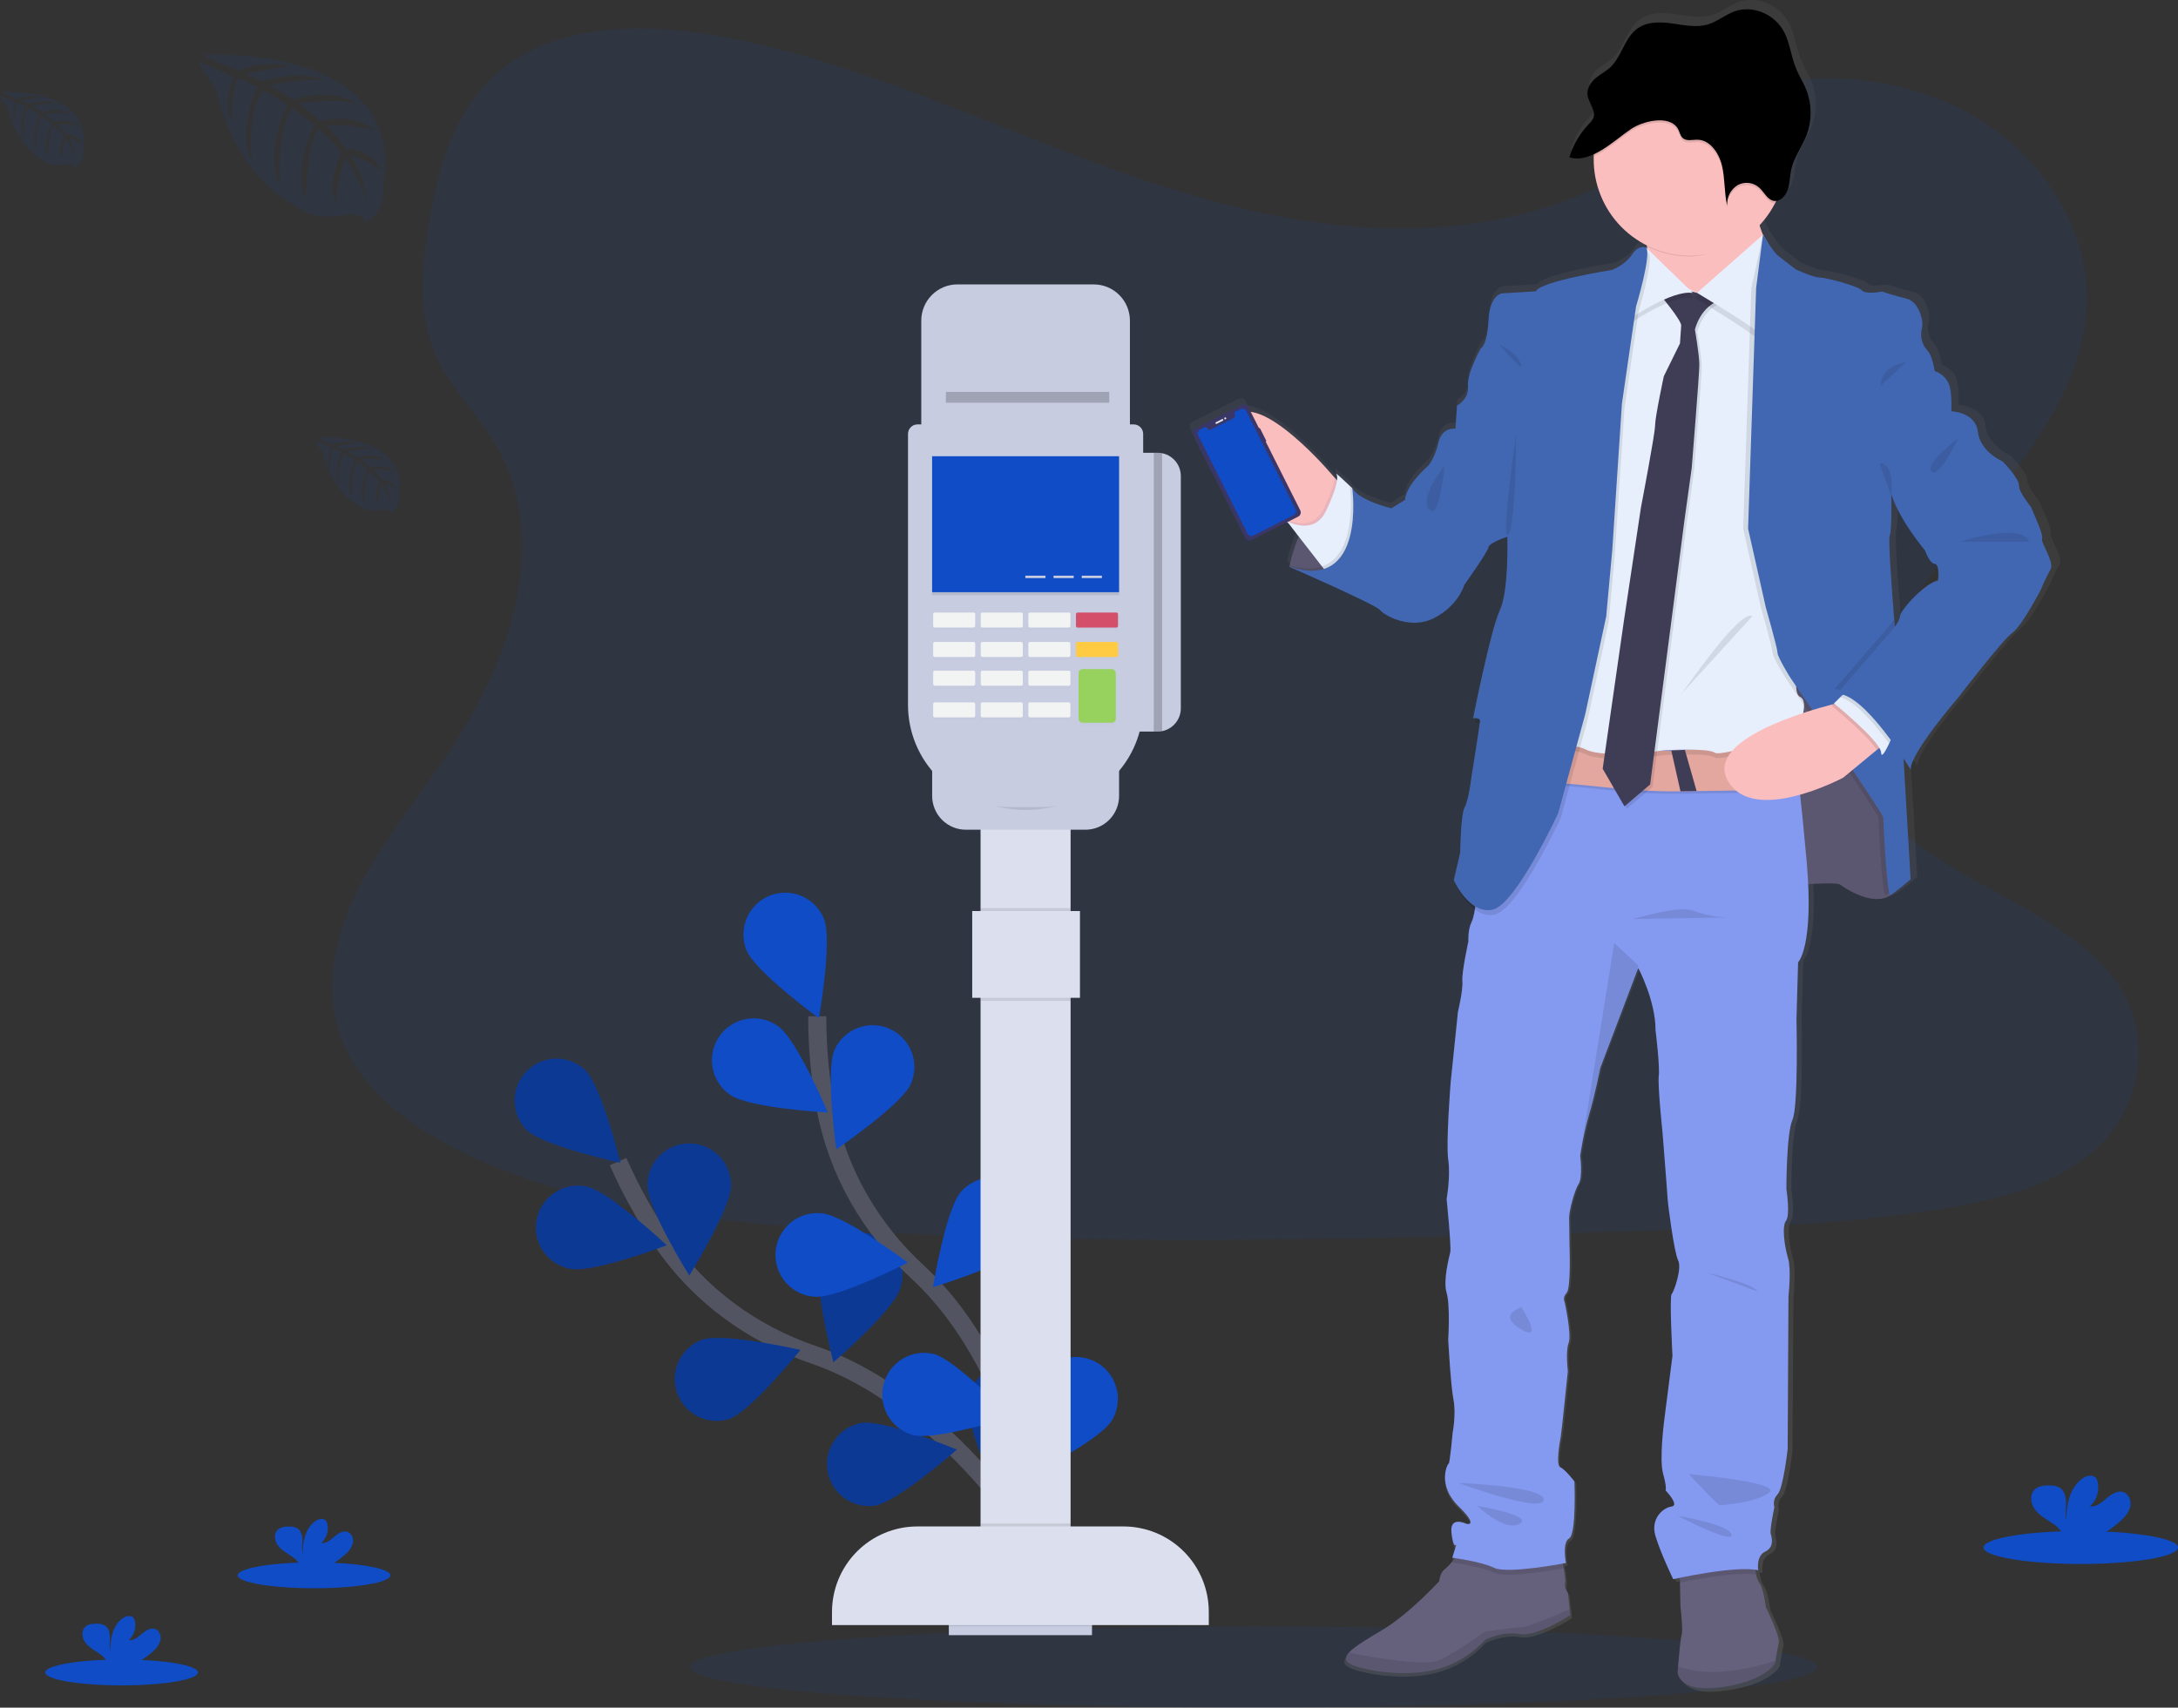<svg width="241" height="189" viewBox="0 0 241 189" fill="none" xmlns="http://www.w3.org/2000/svg">
<rect x="0" y="0" width="241" height="189" fill="#333333" stroke="none"/>
<g clip-path="url(#clip0)">
<path opacity="0.1" d="M152.898 25.253C140.085 24.809 127.88 20.661 116.224 16.136C104.569 11.611 93.025 6.574 80.518 4.169C72.472 2.623 63.274 2.404 56.79 6.727C50.554 10.887 48.538 18.07 47.454 24.732C46.638 29.746 46.16 35.025 48.394 39.717C49.944 42.972 52.697 45.714 54.602 48.835C61.228 59.697 56.544 73.088 49.364 83.692C45.995 88.654 42.086 93.4 39.49 98.686C36.894 103.971 35.688 110.05 37.961 115.449C40.216 120.797 45.587 124.825 51.417 127.655C63.237 133.399 77.168 135.043 90.742 135.975C120.804 138.035 151.026 137.138 181.169 136.249C192.323 135.919 203.526 135.584 214.499 133.854C220.594 132.894 226.885 131.371 231.31 127.692C236.926 123.023 238.318 115.114 234.557 109.259C228.245 99.437 210.79 96.997 206.379 86.457C203.951 80.655 206.444 74.19 209.973 68.809C217.545 57.267 230.235 47.139 230.904 33.946C231.368 24.877 225.261 15.808 215.824 11.52C205.936 7.025 192.228 7.59 184.932 15.031C177.413 22.7 164.212 25.649 152.898 25.253Z" fill="#0F4CC5"/>
<path d="M116.728 174.343C116.728 174.343 106.056 155.389 89.974 149.927C83.226 147.634 77.335 143.323 73.308 137.431C71.402 134.632 69.756 131.665 68.39 128.566" stroke="#535461" stroke-width="2" stroke-miterlimit="10"/>
<path d="M58.28 125.06C60.11 126.841 68.643 128.685 68.643 128.685C68.643 128.685 66.555 120.193 64.717 118.409C63.832 117.586 62.659 117.142 61.451 117.174C60.243 117.206 59.096 117.71 58.255 118.58C57.413 119.449 56.945 120.614 56.949 121.825C56.954 123.036 57.431 124.197 58.28 125.06Z" fill="#0F4CC5"/>
<path d="M63.105 140.428C65.61 140.926 73.777 137.826 73.777 137.826C73.777 137.826 67.413 131.836 64.91 131.338C64.309 131.207 63.689 131.197 63.084 131.309C62.48 131.42 61.904 131.652 61.39 131.989C60.876 132.327 60.434 132.764 60.09 133.274C59.747 133.785 59.508 134.359 59.388 134.964C59.269 135.568 59.27 136.19 59.393 136.793C59.516 137.397 59.758 137.97 60.105 138.479C60.451 138.988 60.895 139.422 61.411 139.757C61.927 140.091 62.505 140.32 63.109 140.428H63.105Z" fill="#0F4CC5"/>
<path d="M80.68 157.052C83.093 156.215 88.568 149.409 88.568 149.409C88.568 149.409 80.061 147.458 77.648 148.295C76.526 148.723 75.613 149.572 75.104 150.663C74.595 151.754 74.53 153 74.922 154.138C75.314 155.277 76.133 156.217 77.204 156.761C78.276 157.305 79.517 157.409 80.664 157.052H80.68Z" fill="#0F4CC5"/>
<path d="M96.805 166.639C99.324 166.223 105.876 160.445 105.876 160.445C105.876 160.445 97.819 157.08 95.299 157.496C94.109 157.718 93.053 158.398 92.358 159.391C91.663 160.384 91.384 161.611 91.581 162.807C91.778 164.004 92.436 165.076 93.412 165.792C94.389 166.509 95.607 166.813 96.805 166.639Z" fill="#0F4CC5"/>
<path d="M80.887 131.189C80.887 133.747 76.268 141.172 76.268 141.172C76.268 141.172 71.642 133.752 71.64 131.194C71.64 129.965 72.127 128.786 72.994 127.917C73.861 127.048 75.037 126.56 76.263 126.56C77.49 126.56 78.666 127.048 79.533 127.917C80.4 128.786 80.887 129.965 80.887 131.194V131.189Z" fill="#0F4CC5"/>
<path d="M99.602 142.635C98.839 145.076 92.215 150.773 92.215 150.773C92.215 150.773 90.016 142.307 90.779 139.865C90.94 139.261 91.221 138.695 91.606 138.203C91.99 137.71 92.47 137.301 93.017 136.999C93.563 136.697 94.165 136.51 94.786 136.447C95.407 136.385 96.034 136.449 96.63 136.636C97.225 136.824 97.777 137.13 98.251 137.536C98.725 137.942 99.113 138.441 99.39 139.001C99.667 139.562 99.828 140.172 99.863 140.797C99.898 141.421 99.807 142.047 99.595 142.635H99.602Z" fill="#0F4CC5"/>
<path d="M116.269 156.261C115.93 158.796 110.362 165.535 110.362 165.535C110.362 165.535 106.767 157.564 107.115 155.027C107.195 154.424 107.394 153.843 107.699 153.317C108.004 152.79 108.409 152.33 108.892 151.961C109.374 151.592 109.925 151.322 110.511 151.166C111.098 151.01 111.71 150.971 112.311 151.053C112.913 151.134 113.492 151.333 114.017 151.638C114.542 151.944 115.002 152.35 115.37 152.834C115.738 153.318 116.008 153.869 116.163 154.457C116.318 155.045 116.357 155.658 116.276 156.261H116.269Z" fill="#0F4CC5"/>
<path opacity="0.25" d="M58.28 125.06C60.11 126.841 68.643 128.685 68.643 128.685C68.643 128.685 66.555 120.193 64.717 118.409C63.832 117.586 62.659 117.142 61.451 117.174C60.243 117.206 59.096 117.71 58.255 118.58C57.413 119.449 56.945 120.614 56.949 121.825C56.954 123.036 57.431 124.197 58.28 125.06Z" fill="black"/>
<path opacity="0.25" d="M63.105 140.428C65.61 140.926 73.777 137.826 73.777 137.826C73.777 137.826 67.413 131.836 64.91 131.338C64.309 131.207 63.689 131.197 63.084 131.309C62.48 131.42 61.904 131.652 61.39 131.989C60.876 132.327 60.434 132.764 60.09 133.274C59.747 133.785 59.508 134.359 59.388 134.964C59.269 135.568 59.27 136.19 59.393 136.793C59.516 137.397 59.758 137.97 60.105 138.479C60.451 138.988 60.895 139.422 61.411 139.757C61.927 140.091 62.505 140.32 63.109 140.428H63.105Z" fill="black"/>
<path opacity="0.25" d="M80.68 157.052C83.093 156.215 88.568 149.409 88.568 149.409C88.568 149.409 80.061 147.458 77.648 148.295C76.526 148.723 75.613 149.572 75.104 150.663C74.595 151.754 74.53 153 74.922 154.138C75.314 155.277 76.133 156.217 77.204 156.761C78.276 157.305 79.517 157.409 80.664 157.052H80.68Z" fill="black"/>
<path opacity="0.25" d="M96.805 166.639C99.324 166.223 105.876 160.445 105.876 160.445C105.876 160.445 97.819 157.08 95.299 157.496C94.109 157.718 93.053 158.398 92.358 159.391C91.663 160.384 91.384 161.611 91.581 162.807C91.778 164.004 92.436 165.076 93.412 165.792C94.389 166.509 95.607 166.813 96.805 166.639Z" fill="black"/>
<path opacity="0.25" d="M80.887 131.189C80.887 133.747 76.268 141.172 76.268 141.172C76.268 141.172 71.642 133.752 71.64 131.194C71.64 129.965 72.127 128.786 72.994 127.917C73.861 127.048 75.037 126.56 76.263 126.56C77.49 126.56 78.666 127.048 79.533 127.917C80.4 128.786 80.887 129.965 80.887 131.194V131.189Z" fill="black"/>
<path opacity="0.25" d="M99.602 142.635C98.839 145.076 92.215 150.773 92.215 150.773C92.215 150.773 90.016 142.307 90.779 139.865C90.94 139.261 91.221 138.695 91.606 138.203C91.99 137.71 92.47 137.301 93.017 136.999C93.563 136.697 94.165 136.51 94.786 136.447C95.407 136.385 96.034 136.449 96.63 136.636C97.225 136.824 97.777 137.13 98.251 137.536C98.725 137.942 99.113 138.441 99.39 139.001C99.667 139.562 99.828 140.172 99.863 140.797C99.898 141.421 99.807 142.047 99.595 142.635H99.602Z" fill="black"/>
<path opacity="0.25" d="M116.269 156.261C115.93 158.796 110.362 165.535 110.362 165.535C110.362 165.535 106.767 157.564 107.115 155.027C107.195 154.424 107.394 153.843 107.699 153.317C108.004 152.79 108.409 152.33 108.892 151.961C109.374 151.592 109.925 151.322 110.511 151.166C111.098 151.01 111.71 150.971 112.311 151.053C112.913 151.134 113.492 151.333 114.017 151.638C114.542 151.944 115.002 152.35 115.37 152.834C115.738 153.318 116.008 153.869 116.163 154.457C116.318 155.045 116.357 155.658 116.276 156.261H116.269Z" fill="black"/>
<path d="M116.112 173.967C116.112 173.967 114.025 152.301 101.527 140.777C96.284 135.94 92.642 129.615 91.343 122.583C90.731 119.25 90.425 115.868 90.431 112.48" stroke="#535461" stroke-width="2" stroke-miterlimit="10"/>
<path d="M82.604 105.171C83.558 107.545 90.612 112.696 90.612 112.696C90.612 112.696 92.132 104.08 91.178 101.706C90.951 101.141 90.616 100.627 90.19 100.192C89.765 99.757 89.258 99.41 88.699 99.172C88.14 98.933 87.54 98.807 86.932 98.801C86.325 98.795 85.722 98.909 85.158 99.137C84.595 99.364 84.081 99.701 83.647 100.127C83.213 100.554 82.868 101.061 82.63 101.622C82.392 102.182 82.266 102.784 82.26 103.393C82.254 104.002 82.368 104.606 82.595 105.171H82.604Z" fill="#0F4CC5"/>
<path d="M80.801 121.181C82.889 122.653 91.605 123.134 91.605 123.134C91.605 123.134 88.211 115.075 86.123 113.6C85.627 113.238 85.064 112.977 84.467 112.835C83.87 112.693 83.25 112.671 82.645 112.771C82.039 112.871 81.459 113.091 80.939 113.418C80.419 113.745 79.969 114.173 79.616 114.676C79.263 115.179 79.013 115.748 78.881 116.349C78.749 116.95 78.738 117.571 78.849 118.176C78.959 118.782 79.188 119.359 79.524 119.874C79.859 120.39 80.293 120.833 80.801 121.179V121.181Z" fill="#0F4CC5"/>
<path d="M90.146 143.523C92.698 143.737 100.456 139.742 100.456 139.742C100.456 139.742 93.466 134.496 90.921 134.289C90.308 134.224 89.689 134.282 89.1 134.459C88.51 134.637 87.962 134.931 87.487 135.324C87.012 135.717 86.62 136.202 86.335 136.749C86.049 137.295 85.876 137.894 85.824 138.509C85.772 139.124 85.844 139.743 86.034 140.33C86.225 140.917 86.53 141.46 86.933 141.927C87.335 142.394 87.827 142.776 88.379 143.05C88.93 143.324 89.531 143.485 90.146 143.523Z" fill="#0F4CC5"/>
<path d="M101.013 158.833C103.486 159.475 111.812 156.852 111.812 156.852C111.812 156.852 105.806 150.504 103.335 149.862C102.156 149.576 100.912 149.765 99.871 150.391C98.829 151.016 98.075 152.026 97.771 153.203C97.466 154.381 97.636 155.631 98.243 156.684C98.85 157.737 99.846 158.509 101.015 158.833H101.013Z" fill="#0F4CC5"/>
<path d="M100.795 119.956C99.76 122.297 92.536 127.206 92.536 127.206C92.536 127.206 91.306 118.544 92.338 116.205C92.839 115.087 93.76 114.213 94.901 113.774C96.043 113.336 97.311 113.368 98.428 113.864C99.546 114.359 100.422 115.278 100.866 116.42C101.309 117.562 101.284 118.833 100.795 119.956Z" fill="#0F4CC5"/>
<path d="M113.275 138.021C111.591 139.944 103.232 142.463 103.232 142.463C103.232 142.463 104.645 133.829 106.33 131.908C106.73 131.451 107.216 131.077 107.761 130.808C108.305 130.54 108.897 130.381 109.503 130.342C110.109 130.302 110.716 130.383 111.291 130.579C111.865 130.775 112.396 131.082 112.852 131.484C113.308 131.885 113.681 132.373 113.949 132.918C114.217 133.464 114.375 134.057 114.415 134.665C114.454 135.272 114.374 135.881 114.178 136.456C113.983 137.032 113.676 137.564 113.275 138.021Z" fill="#0F4CC5"/>
<path d="M123.006 157.25C121.66 159.431 113.856 163.33 113.856 163.33C113.856 163.33 113.791 154.582 115.127 152.401C115.769 151.353 116.8 150.603 117.993 150.316C119.187 150.03 120.445 150.23 121.491 150.874C122.537 151.517 123.285 152.55 123.571 153.746C123.857 154.943 123.657 156.204 123.015 157.252L123.006 157.25Z" fill="#0F4CC5"/>
<path opacity="0.1" d="M138.7 189C173.142 189 201.063 186.988 201.063 184.505C201.063 182.023 173.142 180.01 138.7 180.01C104.258 180.01 76.338 182.023 76.338 184.505C76.338 186.988 104.258 189 138.7 189Z" fill="#0F4CC5"/>
<path d="M226.916 59.029C227.097 58.534 225.74 55.785 225.74 55.65C225.74 55.516 224.336 53.983 224.336 53.127C224.336 52.272 222.48 50.425 222.48 50.425C222.48 50.425 219.991 49.388 219.719 47.135C219.448 44.882 216.738 44.837 216.731 44.837C216.731 44.837 216.743 44.63 216.748 44.321C216.748 43.624 216.727 42.368 216.413 41.684C215.949 40.694 214.873 40.377 214.873 40.377C214.873 40.377 214.602 38.62 214.059 38.078C213.755 37.76 213.538 37.37 213.427 36.944C213.316 36.518 213.315 36.071 213.425 35.645C213.697 34.792 213.063 32.622 211.75 32.313C210.437 32.004 208.943 31.502 208.943 31.502C208.943 31.502 208.797 31.529 208.581 31.56L208.4 31.502C208.086 31.56 207.768 31.6 207.449 31.62C207.172 31.628 206.9 31.538 206.681 31.367C206.217 30.871 202.563 29.925 201.884 29.925C201.204 29.925 199.257 29.023 199.257 29.023C199.257 29.023 197.9 27.988 197.313 27.537C196.766 27.121 195.757 25.43 195.611 25.181L195.592 25.149H195.58C195.442 24.829 195.323 24.5 195.225 24.165C195.205 24.095 195.188 24.026 195.17 23.956C195.832 23.259 196.398 22.477 196.854 21.63C196.9 21.542 196.942 21.451 196.986 21.363C197.086 21.363 197.186 21.347 197.281 21.317C197.321 21.303 197.361 21.288 197.399 21.27C197.858 21.028 198.203 20.614 198.36 20.119C198.392 20.021 198.42 19.921 198.446 19.821L198.466 19.721C198.483 19.654 198.497 19.584 198.51 19.514C198.524 19.445 198.522 19.438 198.529 19.398C198.536 19.359 198.55 19.263 198.559 19.196C198.568 19.128 198.559 19.119 198.575 19.082C198.587 18.996 198.596 18.912 198.608 18.826C198.645 18.508 198.682 18.189 198.749 17.877C198.748 17.873 198.748 17.868 198.749 17.863C199.019 16.64 199.754 15.608 200.274 14.478C200.348 14.315 200.417 14.15 200.482 13.985C200.547 13.82 200.608 13.622 200.661 13.436C200.677 13.38 200.689 13.324 200.705 13.268C200.739 13.132 200.769 12.995 200.796 12.857C200.807 12.799 200.819 12.741 200.828 12.68C200.861 12.494 200.886 12.306 200.9 12.117C200.993 11.041 200.834 9.957 200.436 8.953C200.097 8.106 199.592 7.343 199.248 6.499C198.729 5.216 198.592 3.765 197.956 2.546C196.891 0.498 194.381 -0.528 192.319 0.242C191.335 0.609 190.481 1.323 189.481 1.637C188.145 2.065 186.714 1.744 185.329 1.551C183.944 1.358 182.415 1.342 181.301 2.249C180.018 3.293 179.677 5.255 178.466 6.399C177.96 6.881 177.332 7.188 176.798 7.632C176.423 7.934 176.134 8.329 175.961 8.778C175.961 8.811 175.94 8.843 175.93 8.876C175.921 8.908 175.91 8.953 175.9 8.992C175.891 9.032 175.884 9.083 175.877 9.127C175.87 9.171 175.877 9.19 175.877 9.22C175.871 9.297 175.871 9.375 175.877 9.453C175.885 9.531 175.897 9.608 175.914 9.685C175.918 9.706 175.924 9.726 175.93 9.746C175.946 9.81 175.964 9.874 175.986 9.936C175.986 9.936 175.986 9.959 175.986 9.971C176.012 10.041 176.04 10.108 176.067 10.178L176.111 10.278C176.111 10.306 176.137 10.334 176.149 10.364C176.325 10.697 176.466 11.048 176.568 11.411C176.626 11.642 176.612 11.885 176.527 12.108C176.405 12.36 176.235 12.584 176.026 12.768C175.124 13.707 174.428 14.824 173.982 16.047C173.931 16.187 173.882 16.326 173.836 16.468C173.836 16.468 173.836 16.468 173.836 16.48L173.896 16.496C174.026 16.534 174.159 16.562 174.293 16.582C174.369 16.582 174.446 16.601 174.525 16.605C174.836 16.623 175.148 16.6 175.453 16.536C175.531 16.519 175.608 16.501 175.685 16.48C175.999 16.395 176.306 16.282 176.601 16.143C176.601 16.236 176.601 16.326 176.601 16.419C176.601 16.471 176.601 16.522 176.601 16.573C176.603 18.566 177.161 20.518 178.21 22.212C179.259 23.904 180.759 25.27 182.54 26.156C182.554 26.256 182.566 26.351 182.579 26.449C182.593 26.546 182.6 26.614 182.61 26.695L182.487 26.576C182.487 26.576 181.672 26.172 180.902 27.344C180.132 28.516 178.684 29.055 178.684 29.055C178.684 29.055 170.446 30.362 170.131 31.443L166.282 31.676C166.282 31.676 164.925 31.855 164.79 34.699C164.656 37.543 163.929 37.808 163.929 37.808C163.929 37.808 162.345 40.598 162.482 42.042C162.619 43.486 161.259 44.205 161.259 44.205L161.078 46.763C161.078 46.763 159.584 46.53 159.176 48.295C158.768 50.06 158.046 50.853 158.046 50.853C158.046 50.853 155.554 52.927 155.42 54.683L153.882 55.629C153.882 55.629 150.304 54.818 149.49 53.376L149.24 53.144C149.231 53.133 149.224 53.121 149.219 53.109C149.218 53.114 149.218 53.12 149.219 53.125C148.685 52.62 147.548 51.56 147.722 51.804C147.827 52.031 147.853 52.286 147.797 52.53L147.53 52.234L146.818 51.441C146.818 51.441 141.498 45.316 138.104 44.886L137.846 44.377C137.776 44.239 137.655 44.135 137.508 44.087C137.362 44.039 137.202 44.051 137.065 44.121L131.944 46.679C131.876 46.713 131.815 46.76 131.765 46.818C131.715 46.875 131.677 46.942 131.653 47.014C131.629 47.087 131.619 47.163 131.625 47.239C131.63 47.316 131.65 47.39 131.685 47.458L132.258 48.586H132.246C132.239 48.589 132.234 48.594 132.229 48.599C132.224 48.605 132.221 48.611 132.218 48.618C132.216 48.625 132.215 48.632 132.216 48.64C132.217 48.647 132.219 48.654 132.223 48.66L132.425 49.058C132.431 49.071 132.443 49.081 132.457 49.086C132.47 49.091 132.486 49.09 132.499 49.084L132.71 49.5C132.695 49.507 132.684 49.52 132.679 49.536C132.674 49.552 132.675 49.569 132.682 49.584L133.065 50.337C133.068 50.344 133.073 50.351 133.08 50.357C133.086 50.362 133.093 50.366 133.101 50.369C133.109 50.372 133.117 50.373 133.125 50.372C133.133 50.371 133.141 50.369 133.148 50.365L133.304 50.669C133.29 50.677 133.28 50.689 133.275 50.704C133.271 50.719 133.272 50.735 133.278 50.748L133.668 51.516C133.671 51.523 133.676 51.529 133.682 51.535C133.688 51.54 133.694 51.544 133.702 51.546C133.709 51.549 133.717 51.55 133.725 51.549C133.733 51.548 133.74 51.545 133.747 51.541L137.459 58.892C137.529 59.029 137.65 59.134 137.797 59.182C137.943 59.231 138.103 59.219 138.241 59.15L142.171 57.18L142.31 57.283L143.47 58.778C143.273 59.243 143.108 59.708 142.969 60.124C142.966 60.138 142.962 60.151 142.957 60.164C142.927 60.252 142.899 60.341 142.874 60.424L142.846 60.513C142.818 60.599 142.792 60.682 142.769 60.761L142.728 60.91C142.728 60.938 142.709 60.968 142.702 60.996C142.574 61.447 142.493 61.796 142.449 61.989L142.15 61.896L142.442 62.022C142.442 62.038 142.442 62.057 142.442 62.068C142.428 62.129 142.424 62.164 142.424 62.164C142.512 62.206 142.605 62.245 142.702 62.285C144.287 62.982 152.2 66.456 152.606 66.984C153.058 67.57 156.046 69.282 158.763 67.84C161.48 66.398 162.067 64.191 162.067 64.191C162.067 64.191 164.693 60.541 164.783 60.006C164.874 59.471 166.911 58.843 166.911 58.843C166.911 58.843 167.092 64.889 166.05 67.089C165.008 69.288 163.062 79.071 163.062 79.071C163.189 79.046 163.318 79.038 163.447 79.048L163.333 79.613C163.491 79.583 163.653 79.583 163.811 79.613C163.667 80.722 162.837 85.892 162.837 85.892C162.837 85.892 162.565 88.236 162.111 89.045C161.656 89.854 161.614 94.091 161.614 94.091L160.89 97.156C160.89 97.156 160.985 97.367 161.164 97.683V97.695C161.164 97.695 161.941 99.425 163.252 100.395C163.192 100.874 163.069 101.343 162.888 101.79C162.424 102.69 162.526 103.953 162.526 103.953C162.526 103.953 161.758 107.42 161.846 108.413C161.934 109.406 161.331 111.836 161.331 111.836L160.517 119.674C160.517 119.674 159.974 126.476 160.245 128.325C160.517 130.173 160.064 132.694 160.064 132.694C160.064 132.694 160.607 138.056 160.47 138.64C160.334 139.224 159.656 141.749 160.064 143.146C160.473 144.544 160.245 148.371 160.245 148.371C160.245 148.371 160.517 153.42 160.832 155.041C161.148 156.661 160.742 158.736 160.742 158.736C160.742 158.736 160.424 162.205 160.278 162.205C160.132 162.205 158.965 164.591 161.364 166.935C163.762 169.279 162.282 168.911 162.282 168.911C162.282 168.911 160.38 167.965 160.607 169.902C160.821 171.746 161.12 171.265 161.148 171.213L160.684 172.695C160.684 172.695 160.802 172.709 161.002 172.739L160.74 173.055C160.465 173.399 160.159 173.716 159.825 174.004C159.283 174.408 159.236 175.308 159.236 175.308C159.236 175.308 155.889 178.959 152.766 180.805C151.123 181.777 149.704 182.601 149.086 183.28C148.53 183.891 148.622 184.387 149.782 184.77C152.228 185.582 156.527 185.986 159.603 184.952C161.438 184.338 163.089 183.268 164.4 181.843C164.4 181.843 166.349 180.85 168.249 181.21C170.149 181.571 173.952 179.094 173.952 179.094L173.882 178.455L173.68 176.615C173.68 176.615 173.216 176.073 173.362 175.49C173.425 175.225 173.33 174.541 173.207 173.862C173.174 173.683 173.14 173.506 173.105 173.339L173.453 173.274C173.453 173.274 173.003 170.976 173.817 170.525C174.631 170.074 174.404 164.172 174.404 164.172C174.404 164.172 173.362 162.821 172.819 162.596C172.277 162.37 172.773 159.573 172.866 159.217C172.959 158.861 173.68 151.873 173.68 151.873C173.68 151.873 173.409 149.667 173.771 148.72C174.133 147.774 173.318 144.125 173.318 144.125C173.318 144.125 173.047 143.674 173.55 143.132C174.054 142.591 173.859 137.786 173.859 137.786C173.859 137.786 173.815 135.354 173.815 134.722C173.815 134.089 174.358 131.794 174.854 131.029C175.351 130.264 175.037 127.873 175.037 127.873L175.065 127.694C175.065 127.627 175.088 127.539 175.105 127.439L175.146 127.206C175.364 125.886 175.658 124.58 176.028 123.295C176.617 121.402 177.297 118.07 177.297 118.07L181.515 107.057L181.563 106.927C181.563 106.927 183.507 110.531 183.507 113.868C183.507 113.868 184.009 117.877 183.872 118.958C183.735 120.039 184.28 125.13 184.28 125.13C184.28 125.13 184.867 132.427 184.867 132.743C184.867 133.059 185.591 138.691 186.045 139.549C186.5 140.407 185.581 143.016 185.319 143.286C185.057 143.556 185.41 150.181 185.41 150.181C185.41 150.181 184.73 155.406 184.595 156.487C184.461 157.568 183.916 161.714 184.363 163.337C184.811 164.961 184.635 165.184 184.635 165.184C184.635 165.184 186.259 166.851 185.315 166.986C184.37 167.121 182.918 168.337 183.503 170.274C184.087 172.211 185.498 175.097 185.498 175.097C185.498 175.097 185.779 175.034 186.247 174.939V175.473L186.303 178.159C186.303 178.159 186.618 180.717 186.437 181.315C186.305 181.74 186.124 183.761 186.036 184.803C186.004 185.189 185.985 185.447 185.985 185.447C185.985 185.447 185.985 187.833 191.008 187.114C196.03 186.396 196.938 184.41 196.938 184.41L196.975 184.161C197.049 183.696 197.207 182.74 197.344 182.203C197.527 181.48 195.898 178.236 195.898 178.236C195.898 178.236 195.624 176.032 195.172 175.534C194.985 175.248 194.86 174.925 194.808 174.587C194.766 174.406 194.731 174.218 194.701 174.032C194.819 174.048 194.933 174.069 195.035 174.092C195.035 174.092 194.764 172.516 195.808 172.018C196.852 171.52 196.576 170.488 196.441 170.037C196.307 169.586 196.847 167.065 196.847 167.065C196.774 166.814 196.769 166.548 196.833 166.295C196.897 166.042 197.026 165.81 197.209 165.623C197.845 164.991 198.341 160.575 198.341 160.575L198.45 143.565C198.45 143.565 198.768 140.542 198.406 139.328C198.044 138.114 197.68 135.77 198.174 135.143C198.668 134.515 198.22 131.585 198.22 131.585C198.22 131.585 198.22 125.411 198.898 123.881C199.575 122.351 199.362 112.661 199.362 112.661L199.541 106.31C199.541 106.31 201.018 104.915 200.668 97.595C202.246 97.497 204.025 97.439 204.294 97.658C204.791 98.062 208.006 100.137 209.906 98.82C210.314 98.639 212.168 97.062 212.168 97.062L211.37 83.555C211.869 84.308 212.17 84.808 212.17 84.808C212.17 82.915 217.506 76.788 217.506 76.788C217.506 76.788 222.485 70.347 223.57 69.579C224.656 68.812 226.784 64.759 226.784 64.759C227.099 63.986 227.462 63.233 227.872 62.505C228.363 61.689 226.735 59.527 226.916 59.029ZM215.237 63.761C213.88 63.896 211.029 67.005 210.982 67.679C210.959 68.035 210.66 68.514 210.382 68.891C210.361 68.619 210.338 68.342 210.314 68.061C209.994 64.08 209.651 59.224 209.809 58.759C210.08 57.948 209.987 54.299 209.987 54.299L210.038 54.23C210.952 57.057 213.785 60.392 213.785 60.392C213.785 60.392 214.284 61.834 214.871 61.878C215.458 61.922 215.237 63.761 215.237 63.761Z" fill="url(#paint0_linear)"/>
<path d="M142.667 62.731C142.667 62.731 144.316 54.057 149.627 54.013L153.506 62.017L150.919 63.805C150.919 63.805 145.298 63.984 142.667 62.731Z" fill="#65617D"/>
<path opacity="0.1" d="M153.506 62.015L150.919 63.805C150.919 63.805 146.975 63.931 144.136 63.233C143.631 63.115 143.139 62.947 142.667 62.731C142.667 62.731 142.667 62.684 142.697 62.592C142.697 62.581 142.697 62.57 142.697 62.559C142.941 61.47 143.277 60.405 143.702 59.373C143.864 58.985 144.05 58.583 144.249 58.183C145.026 56.683 146.119 55.213 147.613 54.485C148.166 54.213 148.768 54.055 149.383 54.02H149.541H149.62L149.703 54.197L151.016 56.901L153.506 62.015Z" fill="black"/>
<path d="M197.579 98.055C197.579 98.055 203.147 97.518 203.646 97.921C204.145 98.323 207.305 100.381 209.177 99.083C211.049 97.786 209.801 93.27 209.801 93.091C209.801 92.912 209.625 86.519 209.625 86.519L206.277 82.004L202.085 74.097L193.52 73.249L193.752 85.805L193.707 92.244L197.579 98.055Z" fill="#65617D"/>
<path opacity="0.1" d="M197.579 98.055C197.579 98.055 203.147 97.518 203.646 97.921C204.145 98.323 207.305 100.381 209.177 99.083C211.049 97.786 209.801 93.27 209.801 93.091C209.801 92.912 209.625 86.519 209.625 86.519L206.277 82.004L202.085 74.097L193.52 73.249L193.752 85.805L193.707 92.244L197.579 98.055Z" fill="black"/>
<path d="M148.508 53.79C148.508 53.79 148.065 59.245 144.673 59.334C144.673 59.334 143.713 58.752 142.421 57.785C139.442 55.55 134.714 51.255 136.02 47.261C137.894 41.538 146.993 52.09 146.993 52.09L147.689 52.876L148.508 53.79Z" fill="#FBBEBE"/>
<path opacity="0.1" d="M148.508 53.79C148.508 53.79 148.065 59.245 144.674 59.334C144.674 59.334 143.713 58.752 142.421 57.785L142.131 57.413C142.706 57.714 143.339 57.884 143.987 57.913C144.838 57.931 145.796 57.615 146.411 56.383C146.764 55.681 147.074 54.958 147.339 54.218C147.502 53.785 147.617 53.335 147.682 52.876L148.508 53.79Z" fill="#4267B2"/>
<path d="M147.038 63.67L146.275 62.687L143.7 59.373L142.392 57.68C142.966 57.983 143.6 58.154 144.248 58.183C145.099 58.201 146.057 57.885 146.674 56.65C147.027 55.948 147.337 55.225 147.602 54.485C148.027 53.279 148.017 52.658 147.869 52.448C147.721 52.239 148.816 53.26 149.342 53.76L149.361 53.778C149.512 53.918 149.609 54.011 149.609 54.011L149.699 54.192L150.992 56.783L151.006 56.892C151.124 57.715 151.56 62.931 147.038 63.67Z" fill="#E7EFFD"/>
<path d="M173.759 178.761C173.759 178.761 170.012 181.222 168.14 180.854C166.268 180.487 164.347 181.482 164.347 181.482C163.056 182.896 161.429 183.957 159.617 184.568C156.584 185.596 152.348 185.193 149.94 184.386C148.799 184.007 148.708 183.514 149.256 182.91C149.866 182.233 151.265 181.417 152.884 180.452C155.96 178.62 159.262 174.997 159.262 174.997C159.262 174.997 159.306 174.104 159.842 173.701C160.17 173.42 160.471 173.109 160.742 172.771C161.22 172.204 161.67 171.609 161.67 171.609L172.689 171.967C172.689 171.967 172.877 172.764 173.024 173.578C173.147 174.246 173.242 174.925 173.179 175.187C173.044 175.766 173.492 176.304 173.492 176.304L173.689 178.129L173.759 178.761Z" fill="#65617D"/>
<path d="M196.826 181.845C196.694 182.38 196.534 183.34 196.462 183.791C196.436 183.945 196.425 184.038 196.425 184.038C196.425 184.038 195.531 186.005 190.581 186.721C185.63 187.437 185.63 185.065 185.63 185.065C185.63 185.065 185.648 184.81 185.681 184.426C185.767 183.38 185.945 181.377 186.075 180.952C186.254 180.371 185.943 177.822 185.943 177.822L185.89 175.157L185.853 173.297L194.061 172.446C194.113 173.061 194.201 173.673 194.325 174.278C194.376 174.611 194.499 174.928 194.685 175.208C195.13 175.704 195.399 177.892 195.399 177.892C195.399 177.892 197 181.129 196.826 181.845Z" fill="#65617D"/>
<path opacity="0.1" d="M172.699 171.964C172.699 171.964 172.887 172.762 173.033 173.576C171.843 173.794 166.64 174.699 165.338 174.067C163.867 173.35 160.698 172.948 160.698 172.948L160.752 172.767C161.23 172.199 161.68 171.604 161.68 171.604L172.699 171.964Z" fill="black"/>
<path opacity="0.1" d="M194.321 174.287C192.233 173.934 187.681 174.79 185.886 175.157L185.849 173.297L194.057 172.446C194.108 173.064 194.197 173.679 194.321 174.287Z" fill="black"/>
<path d="M198.962 106.506L198.784 112.81C198.784 112.81 199.016 122.423 198.338 123.944C197.661 125.464 197.668 131.589 197.668 131.589C197.668 131.589 198.116 134.496 197.624 135.119C197.132 135.742 197.489 138.072 197.856 139.279C198.222 140.486 197.898 143.484 197.898 143.484L197.809 160.384C197.809 160.384 197.32 164.765 196.694 165.393C196.514 165.579 196.386 165.809 196.324 166.06C196.261 166.311 196.266 166.575 196.339 166.823C196.339 166.823 195.803 169.325 195.937 169.774C196.072 170.223 196.339 171.248 195.313 171.739C194.288 172.23 194.552 173.797 194.552 173.797C192.1 173.216 185.143 174.783 185.143 174.783C185.143 174.783 183.751 171.92 183.178 169.997C182.605 168.074 184.027 166.867 184.962 166.742C185.897 166.616 184.293 164.951 184.293 164.951C184.293 164.951 184.472 164.719 184.027 163.119C183.581 161.519 184.115 157.394 184.259 156.322C184.402 155.25 185.061 150.062 185.061 150.062C185.061 150.062 184.706 143.491 184.973 143.221C185.24 142.951 186.133 140.358 185.688 139.5C185.242 138.642 184.528 133.061 184.528 132.757C184.528 132.452 183.948 125.199 183.948 125.199C183.948 125.199 183.414 120.146 183.546 119.074C183.679 118.002 183.189 114.024 183.189 114.024C183.189 110.712 181.273 107.136 181.273 107.136L181.224 107.264L177.078 118.193C177.078 118.193 176.41 121.5 175.828 123.379C175.463 124.654 175.172 125.95 174.958 127.26L174.919 127.492C174.902 127.592 174.888 127.678 174.879 127.743L174.851 127.925C174.851 127.925 175.162 130.294 174.673 131.055C174.183 131.815 173.626 134.094 173.626 134.729C173.626 135.363 173.668 137.773 173.668 137.773C173.668 137.773 173.849 142.556 173.357 143.093C172.865 143.63 173.125 144.077 173.125 144.077C173.125 144.077 173.93 147.697 173.573 148.637C173.216 149.576 173.485 151.764 173.485 151.764C173.485 151.764 172.777 158.68 172.698 159.043C172.62 159.405 172.118 162.172 172.652 162.396C173.186 162.619 174.213 163.961 174.213 163.961C174.213 163.961 174.445 169.818 173.636 170.265C172.826 170.711 173.276 172.992 173.276 172.992C173.276 172.992 166.81 174.246 165.337 173.529C163.864 172.813 160.697 172.411 160.697 172.411L161.14 170.941C161.115 170.992 160.82 171.469 160.609 169.639C160.377 167.716 162.261 168.656 162.261 168.656C162.261 168.656 163.732 169.014 161.365 166.688C158.999 164.363 160.161 161.993 160.296 161.993C160.431 161.993 160.741 158.552 160.741 158.552C160.741 158.552 161.143 156.494 160.83 154.885C160.516 153.276 160.252 148.267 160.252 148.267C160.252 148.267 160.484 144.467 160.073 143.081C159.663 141.695 160.34 139.191 160.475 138.607C160.609 138.024 160.073 132.706 160.073 132.706C160.073 132.706 160.521 130.203 160.252 128.371C159.983 126.539 160.521 119.786 160.521 119.786L161.324 112.005C161.324 112.005 161.901 109.592 161.813 108.608C161.725 107.624 162.481 104.19 162.481 104.19C162.481 104.19 162.393 102.936 162.839 102.043C163.284 101.151 163.465 98.2 163.465 98.2L167.748 88.361L169.836 79.688L198.162 79.42C198.162 79.42 198.266 80.171 198.436 81.538C198.605 82.906 198.851 84.931 199.132 87.429C199.378 89.698 199.647 92.368 199.911 95.335C200.746 104.806 198.962 106.506 198.962 106.506Z" fill="#8499F0"/>
<path d="M196.332 28.213L189.727 35.28C189.727 35.28 181.255 31.881 182.146 30.718C182.491 30.267 182.436 28.858 182.236 27.281C181.923 24.807 181.255 21.954 181.255 21.954C181.255 21.954 196.063 19.54 194.813 22.042C194.349 22.958 194.437 24.026 194.72 25.012C195.082 26.159 195.626 27.24 196.332 28.213Z" fill="#FBBEBE"/>
<path opacity="0.1" d="M194.813 22.042C194.349 22.958 194.14 23.047 194.425 24.032C192.488 26.125 190.017 28.393 186.964 28.393C185.324 28.395 183.705 28.015 182.236 27.281C181.923 24.807 181.255 21.954 181.255 21.954C181.255 21.954 196.063 19.54 194.813 22.042Z" fill="black"/>
<path d="M197.58 17.482C197.601 18.893 197.342 20.294 196.818 21.603C196.293 22.912 195.515 24.104 194.527 25.109C193.539 26.114 192.361 26.912 191.063 27.457C189.764 28.002 188.371 28.282 186.963 28.282C185.555 28.282 184.162 28.002 182.863 27.457C181.565 26.912 180.387 26.114 179.399 25.109C178.412 24.104 177.633 22.912 177.109 21.603C176.584 20.294 176.325 18.893 176.346 17.482C176.346 17.431 176.346 17.38 176.346 17.328C176.366 14.506 177.504 11.808 179.509 9.827C181.515 7.846 184.223 6.744 187.038 6.764C189.854 6.785 192.546 7.925 194.523 9.935C196.499 11.945 197.598 14.66 197.578 17.482H197.58Z" fill="#FBBEBE"/>
<path opacity="0.1" d="M199.118 87.687C197.712 87.698 193.028 87.738 187.795 87.822H187.732L186.001 87.85H185.948C179.742 87.95 173.627 86.733 171.172 86.966C165.952 87.457 173.044 82.136 173.044 82.136C173.044 82.136 178.694 83.648 184.934 83.341L186.435 83.264C191.179 82.994 195.947 82.548 198.434 81.799C198.608 83.18 198.849 85.199 199.118 87.687Z" fill="black"/>
<path d="M199.118 87.419C197.712 87.419 193.028 87.47 187.795 87.552H187.732L186.001 87.582H185.948C179.742 87.682 173.627 86.466 171.172 86.696C165.952 87.187 173.044 81.869 173.044 81.869C173.044 81.869 178.694 83.378 184.934 83.073L186.435 82.994C191.179 82.727 195.947 82.278 198.434 81.529C198.608 82.91 198.849 84.922 199.118 87.419Z" fill="#E3A79F"/>
<path opacity="0.1" d="M184.108 31.164L175.9 35.011L169.566 84.103C169.566 84.103 173.313 82.406 175.454 83.478C177.596 84.55 184.196 83.569 184.196 83.569C184.196 83.569 189.014 83.299 189.729 83.836C190.444 84.373 198.828 81.601 198.828 81.601C198.828 81.601 200.345 78.202 199.185 77.667C198.025 77.132 199.542 71.853 199.542 71.853L198.828 36.441L197.401 31.881L193.564 29.555L189.634 32.685L187.778 32.953L184.108 31.164Z" fill="black"/>
<path d="M184.108 30.627L175.9 34.473L169.566 83.571C169.566 83.571 173.313 81.871 175.454 82.945C177.596 84.02 184.196 83.034 184.196 83.034C184.196 83.034 189.014 82.766 189.729 83.301C190.444 83.836 198.828 81.066 198.828 81.066C198.828 81.066 200.345 77.669 199.185 77.132C198.025 76.595 199.542 71.319 199.542 71.319L198.828 35.901L197.401 31.341L193.564 29.016L189.634 32.148L187.778 32.413L184.108 30.627Z" fill="#E7EFFD"/>
<path opacity="0.1" d="M183.974 32.908C183.974 32.908 186.338 35.724 186.294 36.306C186.25 36.887 186.162 38.273 186.162 38.273L184.376 41.896C184.376 41.896 183.394 46.412 183.394 47.351C183.394 48.291 181.833 56.42 181.833 56.42L179.961 68.94L177.597 85.35L180.005 89.507L182.861 87.094L186.651 57.85L187.454 52.083C187.454 52.083 188.301 41.71 188.301 40.638C188.301 39.566 187.811 36.748 187.811 36.748C187.811 36.748 188.391 34.064 190.799 33.439C193.208 32.813 190.621 33.304 190.621 33.304L189.229 32.185L188.025 32.678C188.025 32.678 184.689 31.657 183.974 32.908Z" fill="black"/>
<path d="M183.707 32.646C183.707 32.646 186.071 35.462 186.027 36.043C185.983 36.624 185.892 38.01 185.892 38.01L184.108 41.633C184.108 41.633 183.139 46.144 183.139 47.081C183.139 48.019 181.577 56.15 181.577 56.15L179.691 68.689L177.339 85.087L179.749 89.247L182.591 86.826L186.387 57.59L187.189 51.823C187.189 51.823 188.036 41.449 188.036 40.375C188.036 39.301 187.547 36.485 187.547 36.485C187.547 36.485 188.127 33.804 190.535 33.176C192.943 32.548 190.356 33.043 190.356 33.043L188.964 31.925L187.779 32.413C187.779 32.413 184.422 31.388 183.707 32.646Z" fill="#3F3D56"/>
<path opacity="0.1" d="M182.145 27.946C182.145 27.946 181.788 28.213 181.7 30.002C181.612 31.79 180.361 35.815 180.361 35.815C180.361 35.815 185.001 32.594 187.321 32.953L182.145 27.946Z" fill="black"/>
<path d="M182.145 27.409C182.145 27.409 181.788 27.676 181.7 29.467C181.612 31.257 180.361 35.28 180.361 35.28C180.361 35.28 185.001 32.062 187.321 32.42L182.145 27.409Z" fill="#E7EFFD"/>
<path opacity="0.1" d="M194.814 26.514L187.497 32.953C187.497 32.953 193.654 36.62 194.457 37.515C195.26 38.41 196.062 28.751 196.062 28.751L194.814 26.514Z" fill="black"/>
<path d="M195.082 25.979L187.778 32.413C187.778 32.413 193.933 36.078 194.738 36.973C195.543 37.868 196.346 28.209 196.346 28.209L195.082 25.979Z" fill="#E7EFFD"/>
<path opacity="0.1" d="M182.412 27.946C182.412 27.946 181.61 27.544 180.851 28.706C180.092 29.869 178.666 30.404 178.666 30.404C178.666 30.404 170.546 31.701 170.235 32.773L166.444 33.006C166.444 33.006 165.106 33.183 164.971 36.001C164.836 38.819 164.115 39.08 164.115 39.08C164.115 39.08 162.554 41.852 162.686 43.282C162.818 44.712 161.482 45.428 161.482 45.428L167.05 59.959C167.05 59.959 167.228 65.952 166.201 68.142C165.173 70.333 163.257 80.036 163.257 80.036C163.257 80.036 164.062 79.857 164.015 80.392C163.969 80.927 163.034 86.787 163.034 86.787C163.034 86.787 162.767 89.112 162.322 89.917C161.876 90.721 161.83 94.925 161.83 94.925L161.115 97.965C161.115 97.965 162.811 101.767 165.398 101.22C167.985 100.674 172.699 90.547 172.699 90.547L175.687 79.592L178.007 68.772L178.675 61.441L179.747 45.209L181.308 34.478C181.308 34.478 183.039 28.706 182.412 27.946Z" fill="black"/>
<path d="M182.146 27.409C182.146 27.409 181.343 27.007 180.584 28.169C179.826 29.332 178.399 29.869 178.399 29.869C178.399 29.869 170.279 31.164 169.968 32.239L166.175 32.471C166.175 32.471 164.837 32.65 164.704 35.466C164.572 38.282 163.855 38.552 163.855 38.552C163.855 38.552 162.294 41.324 162.429 42.754C162.563 44.184 161.224 44.9 161.224 44.9L166.792 59.431C166.792 59.431 166.971 65.424 165.946 67.614C164.92 69.805 163.002 79.508 163.002 79.508C163.002 79.508 163.804 79.329 163.76 79.867C163.716 80.404 162.779 86.259 162.779 86.259C162.779 86.259 162.512 88.584 162.064 89.389C161.617 90.194 161.575 94.398 161.575 94.398L160.867 97.428C160.867 97.428 162.563 101.23 165.15 100.683C167.737 100.137 172.42 89.998 172.42 89.998L175.411 79.043L177.731 68.221L178.401 60.889L179.471 44.658L181.032 33.927C181.032 33.927 182.77 28.169 182.146 27.409Z" fill="#4267B2"/>
<path opacity="0.1" d="M153.506 62.015L150.919 63.805C150.919 63.805 146.975 63.931 144.136 63.233L142.697 62.592L142.407 62.466L142.704 62.559C144.196 63.003 145.363 62.994 146.275 62.687C149.935 61.452 149.522 55.392 149.39 54.02C149.376 53.883 149.367 53.788 149.36 53.76C149.36 53.754 149.36 53.749 149.36 53.743L149.381 53.778C149.431 53.861 149.487 53.939 149.55 54.011C149.601 54.069 149.655 54.13 149.713 54.185L151.005 56.776L151.019 56.885L153.506 62.015Z" fill="black"/>
<path d="M162.472 44.533L161.224 44.891L161.046 47.449C161.046 47.449 159.572 47.216 159.171 48.97C158.77 50.723 158.057 51.528 158.057 51.528C158.057 51.528 155.603 53.585 155.468 55.327L153.953 56.257C153.953 56.257 150.427 55.434 149.627 54.013C149.627 54.013 151.232 65.549 142.667 62.731C142.667 62.731 152.258 66.935 152.703 67.517C153.148 68.098 156.095 69.795 158.77 68.365C161.445 66.935 162.027 64.736 162.027 64.736C162.027 64.736 164.614 61.113 164.704 60.575C164.795 60.038 166.792 59.413 166.792 59.413L170.629 50.111L162.472 44.533Z" fill="#4267B2"/>
<path opacity="0.1" d="M193.789 31.881L195.081 25.979C195.081 25.979 195.661 27.902 196.241 28.348L198.16 29.823C198.16 29.823 200.079 30.718 200.747 30.718C201.415 30.718 205.029 31.648 205.475 32.148C205.92 32.648 207.707 32.283 207.707 32.283C207.707 32.283 209.177 32.773 210.472 33.087C211.766 33.401 212.39 35.548 212.121 36.396C212.014 36.819 212.015 37.262 212.124 37.684C212.234 38.106 212.448 38.494 212.748 38.81C213.281 39.347 213.55 41.091 213.55 41.091C214.206 41.305 214.751 41.771 215.065 42.386C215.513 43.37 215.379 45.516 215.379 45.516L208.732 54.906C208.732 54.906 208.82 58.529 208.553 59.324C208.286 60.12 209.481 73.811 209.481 73.811L210.873 97.33C210.873 97.33 209.045 98.895 208.644 99.074C208.242 99.253 207.839 90.756 207.839 90.445C207.839 90.133 197.536 74.974 197.536 74.974C197.536 74.974 196.144 72.737 196.144 72.246C196.144 71.756 194.849 67.238 194.849 67.238L192.887 58.52L193.789 31.881Z" fill="black"/>
<path d="M215.931 45.005C215.931 45.312 215.915 45.516 215.915 45.516L209.273 54.899C209.273 54.899 209.365 58.52 209.096 59.317C208.941 59.782 209.282 64.596 209.597 68.547C209.829 71.4 210.034 73.804 210.034 73.804L210.62 83.78L211.414 97.323C211.414 97.323 209.586 98.888 209.184 99.067C208.783 99.246 208.382 90.749 208.382 90.435C208.382 90.121 198.077 74.967 198.077 74.967C198.077 74.967 196.685 72.73 196.685 72.239C196.685 71.749 195.392 67.231 195.392 67.231L193.43 58.511L194.321 31.864L195.079 25.963C195.079 25.963 196.195 27.886 196.775 28.33C197.355 28.774 198.691 29.806 198.691 29.806C198.691 29.806 200.61 30.702 201.28 30.702C201.951 30.702 205.563 31.632 206.008 32.132C206.454 32.632 208.24 32.267 208.24 32.267C208.24 32.267 209.711 32.757 211.003 33.071C212.295 33.385 212.922 35.531 212.655 36.378C212.547 36.801 212.547 37.244 212.656 37.666C212.765 38.089 212.98 38.477 213.279 38.794C213.815 39.331 214.082 41.073 214.082 41.073C214.739 41.288 215.284 41.755 215.599 42.373C215.912 43.068 215.942 44.307 215.931 45.005Z" fill="#4267B2"/>
<path opacity="0.1" d="M161.403 164.14C161.635 164.14 170.994 164.498 170.815 166.019C170.637 167.539 161.403 164.14 161.403 164.14Z" fill="black"/>
<path opacity="0.1" d="M163.5 166.688C163.5 166.688 169.789 167.716 168.14 168.655C166.49 169.595 163.5 166.688 163.5 166.688Z" fill="black"/>
<path opacity="0.1" d="M186.874 163.156C186.874 163.156 197.314 164.051 195.752 165.212C194.191 166.372 190.489 166.553 190.31 166.607C190.131 166.66 186.874 163.156 186.874 163.156Z" fill="black"/>
<path opacity="0.1" d="M185.625 167.763C185.625 167.763 191.425 168.746 191.601 169.855C191.778 170.965 185.625 167.763 185.625 167.763Z" fill="black"/>
<path opacity="0.1" d="M188.836 140.844C188.836 140.844 194.144 142.095 194.457 142.937L188.836 140.844Z" fill="black"/>
<path opacity="0.1" d="M168.36 144.69C168.36 144.69 165.595 145.495 168.272 147.104C170.949 148.713 168.36 144.69 168.36 144.69Z" fill="black"/>
<path opacity="0.1" d="M180.628 101.72C180.941 101.72 185.804 100.111 187.497 100.827C189.191 101.543 191.29 101.541 191.29 101.541L180.628 101.72Z" fill="black"/>
<path opacity="0.1" d="M181.254 106.824L181.206 107.266L177.06 118.195C177.06 118.195 176.392 121.502 175.809 123.381C175.444 124.656 175.154 125.952 174.939 127.262L178.621 104.378L181.254 106.824Z" fill="black"/>
<path d="M187.731 87.552L186.001 87.582H185.947L184.934 83.076C185.432 83.05 185.931 83.024 186.435 82.994L187.731 87.552Z" fill="#3F3D56"/>
<path d="M208.776 82.094L207.665 83.01L203.953 86.071C203.953 86.071 193.915 91.438 191.15 86.34C188.711 81.85 200.093 78.643 202.833 77.944C203.206 77.848 203.417 77.802 203.417 77.802L208.776 82.094Z" fill="#FBBEBE"/>
<path opacity="0.1" d="M165.908 38.14C165.908 38.14 167.871 39.033 168.316 40.287C168.762 41.54 165.908 38.14 165.908 38.14Z" fill="black"/>
<path opacity="0.1" d="M159.841 51.553C159.841 51.553 156.985 55.041 158.145 56.383C159.305 57.724 159.841 51.553 159.841 51.553Z" fill="black"/>
<path opacity="0.1" d="M210.873 40.108C210.873 40.108 208.196 40.375 208.107 42.7L210.873 40.108Z" fill="black"/>
<path opacity="0.1" d="M186.071 76.772C186.338 76.504 192.495 67.382 193.922 68.186L186.071 76.772Z" fill="black"/>
<path opacity="0.1" d="M197.581 17.482C197.583 19.235 197.152 20.96 196.326 22.505L196.247 22.491C195.574 22.349 195.224 21.561 194.709 21.072C194.393 20.771 193.991 20.576 193.559 20.515C193.127 20.454 192.687 20.53 192.301 20.733C191.91 20.967 191.593 21.306 191.384 21.712C191.175 22.117 191.082 22.573 191.117 23.028C190.779 21.596 190.885 20.073 190.554 18.638C190.222 17.203 189.222 15.752 187.856 15.726C187.266 15.726 186.577 15.945 186.153 15.494C185.895 15.226 185.842 14.796 185.649 14.482C184.673 12.896 181.705 13.699 180.485 14.51C179.311 15.291 177.859 16.622 176.349 17.319C176.369 14.497 177.507 11.799 179.512 9.818C181.517 7.836 184.226 6.735 187.041 6.755C189.857 6.776 192.549 7.916 194.526 9.926C196.502 11.936 197.601 14.651 197.581 17.473V17.482Z" fill="black"/>
<path d="M185.649 14.222C185.844 14.545 185.895 14.968 186.152 15.233C186.577 15.675 187.266 15.45 187.855 15.466C189.221 15.489 190.221 16.942 190.553 18.377C190.885 19.812 190.785 21.333 191.117 22.765C191.082 22.31 191.174 21.855 191.384 21.45C191.593 21.044 191.911 20.706 192.302 20.472C192.688 20.27 193.128 20.194 193.559 20.254C193.991 20.315 194.392 20.509 194.708 20.81C195.223 21.3 195.573 22.086 196.246 22.228C196.919 22.37 197.569 21.723 197.81 21.012C198.051 20.3 198.042 19.521 198.195 18.784C198.499 17.389 199.406 16.247 199.909 14.922C200.507 13.308 200.49 11.53 199.863 9.927C199.529 9.087 199.03 8.332 198.703 7.492C198.188 6.218 198.053 4.781 197.429 3.567C196.378 1.535 193.905 0.516 191.873 1.281C190.903 1.646 190.061 2.353 189.078 2.676C187.758 3.1 186.349 2.781 184.983 2.59C183.616 2.4 182.111 2.381 181.014 3.288C179.751 4.323 179.406 6.269 178.23 7.406C177.731 7.883 177.111 8.188 176.585 8.629C176.058 9.071 175.606 9.727 175.657 10.445C175.736 11.376 176.64 12.213 176.306 13.071C176.186 13.319 176.018 13.541 175.812 13.724C174.817 14.768 174.078 16.029 173.652 17.408C176.04 18.154 178.624 15.517 180.492 14.271C181.7 13.441 184.672 12.648 185.649 14.222Z" fill="black"/>
<path opacity="0.1" d="M208.776 82.094L207.664 83.01C206.685 81.383 202.665 78.111 202.665 78.111L202.839 77.944C203.213 77.848 203.424 77.802 203.424 77.802L208.776 82.094Z" fill="black"/>
<path d="M209.848 80.439C209.848 80.439 209.449 81.434 209.036 82.299C208.623 83.164 208.175 83.941 208.152 83.306C208.108 82.052 202.935 77.848 202.935 77.848L203.631 77.165L204.445 76.374L209.848 80.439Z" fill="#E7EFFD"/>
<path opacity="0.1" d="M210.027 73.821L210.614 83.796C209.222 81.636 205.424 76.1 202.977 76.278L208.911 69.44C209.158 69.164 209.385 68.871 209.591 68.563C209.818 71.416 210.027 73.821 210.027 73.821Z" fill="black"/>
<path opacity="0.1" d="M209.848 80.439C209.848 80.439 209.449 81.434 209.036 82.299C207.481 80.162 205.342 77.637 203.635 77.165L204.449 76.374L209.848 80.439Z" fill="black"/>
<path d="M214.309 44.272L215.914 45.523C215.914 45.523 218.589 45.57 218.858 47.805C219.127 50.039 221.58 51.06 221.58 51.06C221.58 51.06 223.408 52.892 223.408 53.741C223.408 54.59 224.8 56.113 224.8 56.246C224.8 56.378 226.138 59.108 225.96 59.599C225.781 60.089 227.386 62.238 226.888 63.043C226.484 63.764 226.126 64.511 225.816 65.277C225.816 65.277 223.728 69.302 222.649 70.063C221.57 70.823 216.673 77.216 216.673 77.216C216.673 77.216 211.409 83.296 211.409 85.175C211.409 85.175 206.277 76.59 203.245 76.804L209.177 69.963C209.177 69.963 210.205 68.847 210.249 68.175C210.293 67.503 213.103 64.419 214.441 64.284C214.441 64.284 214.673 62.452 214.084 62.408C213.495 62.364 213.014 60.931 213.014 60.931C213.014 60.931 209.089 56.281 209.045 53.33C209.001 50.379 214.309 44.272 214.309 44.272Z" fill="#4267B2"/>
<path opacity="0.1" d="M216.673 48.514C216.673 48.514 212.924 51.286 213.73 52.178C214.535 53.072 216.673 48.514 216.673 48.514Z" fill="black"/>
<path opacity="0.1" d="M216.852 59.959C216.852 59.959 223.811 57.725 224.524 59.959H216.852Z" fill="black"/>
<path opacity="0.1" d="M173.759 178.761C173.759 178.761 170.012 181.222 168.14 180.854C166.268 180.487 164.347 181.482 164.347 181.482C163.056 182.896 161.429 183.957 159.617 184.568C156.584 185.596 152.348 185.193 149.94 184.386C148.799 184.007 148.708 183.514 149.256 182.91C151.875 183.433 157.728 184.472 159.306 183.717C161.357 182.733 164.301 180.587 164.301 180.587C164.301 180.587 168.14 180.05 168.674 180.05C169.054 180.05 172.017 178.824 173.689 178.12L173.759 178.761Z" fill="black"/>
<path opacity="0.1" d="M196.457 183.794C196.431 183.947 196.42 184.04 196.42 184.04C196.42 184.04 195.526 186.007 190.576 186.723C185.625 187.44 185.625 185.068 185.625 185.068C185.625 185.068 185.644 184.812 185.676 184.428C187.242 185.021 190.662 185.689 196.457 183.794Z" fill="black"/>
<path opacity="0.1" d="M167.759 47.977C167.759 47.977 167.759 58.171 166.889 59.178C166.019 60.185 167.759 47.977 167.759 47.977Z" fill="black"/>
<path opacity="0.1" d="M207.974 51.262L209.266 54.906C209.266 54.906 209.781 51.33 207.974 51.262Z" fill="black"/>
<g opacity="0.1">
<path opacity="0.1" d="M176.431 12.182C176.758 11.343 175.902 10.522 175.791 9.625C175.677 9.878 175.627 10.156 175.647 10.434C175.705 11.111 176.204 11.745 176.343 12.371C176.378 12.311 176.408 12.248 176.431 12.182Z" fill="black"/>
<path opacity="0.1" d="M191.237 21.812C190.917 20.4 191.005 18.907 190.685 17.498C190.365 16.089 189.356 14.61 187.989 14.587C187.4 14.587 186.711 14.803 186.284 14.354C186.029 14.089 185.975 13.657 185.783 13.343C184.806 11.757 181.839 12.562 180.616 13.373C178.791 14.589 176.285 17.131 173.946 16.554C173.833 16.826 173.728 17.101 173.643 17.382C176.03 18.128 178.614 15.492 180.482 14.245C181.7 13.434 184.672 12.617 185.648 14.215C185.843 14.538 185.894 14.961 186.152 15.226C186.576 15.668 187.265 15.443 187.855 15.459C189.221 15.482 190.221 16.936 190.553 18.37C190.884 19.805 190.785 21.326 191.116 22.758C191.093 22.438 191.134 22.116 191.237 21.812Z" fill="black"/>
<path opacity="0.1" d="M197.944 20.133C197.712 20.845 197.065 21.496 196.378 21.349C195.692 21.203 195.355 20.419 194.842 19.931C194.526 19.629 194.124 19.435 193.692 19.374C193.261 19.314 192.821 19.39 192.434 19.593C192.062 19.816 191.756 20.135 191.548 20.516C191.34 20.897 191.238 21.326 191.251 21.761C191.429 21.213 191.804 20.752 192.302 20.465C192.688 20.263 193.128 20.187 193.559 20.247C193.99 20.308 194.392 20.502 194.708 20.803C195.223 21.293 195.573 22.079 196.246 22.221C196.919 22.363 197.568 21.716 197.81 21.005C197.937 20.587 198.02 20.157 198.056 19.721C198.027 19.861 197.989 19.998 197.944 20.133Z" fill="black"/>
<path opacity="0.1" d="M200.041 14.043C199.54 15.368 198.631 16.512 198.329 17.907C198.269 18.189 198.234 18.477 198.199 18.766C198.505 17.37 199.408 16.236 199.909 14.915C200.132 14.317 200.271 13.691 200.322 13.055C200.253 13.391 200.16 13.721 200.041 14.043Z" fill="black"/>
</g>
<path d="M139.311 47.38L139.286 47.393C139.242 47.415 139.225 47.468 139.247 47.511L139.921 48.853C139.943 48.897 139.996 48.914 140.039 48.892L140.064 48.88C140.108 48.858 140.125 48.805 140.103 48.761L139.429 47.419C139.407 47.376 139.354 47.358 139.311 47.38Z" fill="#3A3768"/>
<path d="M132.641 49.249L132.627 49.257C132.602 49.269 132.593 49.298 132.605 49.322L132.81 49.73C132.822 49.754 132.851 49.763 132.875 49.751L132.889 49.744C132.914 49.732 132.923 49.702 132.911 49.678L132.706 49.271C132.694 49.247 132.665 49.237 132.641 49.249Z" fill="#3A3768"/>
<path d="M133.1 50.176L133.086 50.184C133.058 50.198 133.047 50.231 133.061 50.259L133.443 51.019C133.457 51.046 133.49 51.057 133.518 51.044L133.532 51.036C133.56 51.022 133.571 50.989 133.557 50.961L133.175 50.201C133.161 50.174 133.128 50.163 133.1 50.176Z" fill="#3A3768"/>
<path d="M133.681 51.338L133.667 51.345C133.64 51.358 133.63 51.39 133.643 51.417L134.03 52.187C134.044 52.214 134.076 52.224 134.102 52.211L134.116 52.204C134.143 52.19 134.153 52.158 134.14 52.132L133.753 51.361C133.74 51.335 133.708 51.324 133.681 51.338Z" fill="#3A3768"/>
<path d="M137.429 44.812L132.286 47.408C132.03 47.537 131.927 47.851 132.056 48.108L137.803 59.547C137.933 59.804 138.245 59.907 138.501 59.778L143.644 57.182C143.9 57.053 144.004 56.739 143.875 56.482L138.127 45.043C137.998 44.786 137.686 44.683 137.429 44.812Z" fill="#3A3768"/>
<path d="M136.721 45.563C136.691 45.576 136.665 45.596 136.643 45.62C136.621 45.644 136.605 45.672 136.595 45.703C136.585 45.734 136.581 45.767 136.584 45.799C136.588 45.831 136.598 45.863 136.614 45.891L136.637 45.935C136.653 45.963 136.663 45.995 136.666 46.027C136.669 46.06 136.666 46.092 136.655 46.123C136.645 46.154 136.629 46.183 136.607 46.207C136.585 46.231 136.558 46.25 136.528 46.263L133.955 47.563C133.927 47.579 133.896 47.589 133.864 47.592C133.831 47.596 133.799 47.592 133.768 47.582C133.737 47.572 133.709 47.556 133.685 47.534C133.661 47.512 133.641 47.486 133.628 47.456L133.605 47.409C133.592 47.38 133.572 47.353 133.548 47.331C133.524 47.31 133.496 47.293 133.465 47.283C133.434 47.273 133.402 47.27 133.369 47.273C133.337 47.276 133.306 47.286 133.278 47.302L132.777 47.553C132.722 47.581 132.673 47.619 132.633 47.665C132.593 47.712 132.562 47.766 132.543 47.824C132.524 47.883 132.516 47.944 132.521 48.005C132.526 48.067 132.542 48.127 132.57 48.181L138.043 59.071C138.07 59.126 138.108 59.175 138.155 59.215C138.201 59.255 138.255 59.286 138.313 59.305C138.371 59.325 138.433 59.332 138.494 59.327C138.555 59.323 138.615 59.306 138.669 59.278L143.158 57.011C143.213 56.983 143.262 56.945 143.302 56.899C143.342 56.853 143.372 56.799 143.391 56.741C143.41 56.683 143.418 56.621 143.414 56.56C143.409 56.499 143.392 56.44 143.365 56.385L137.899 45.493C137.872 45.439 137.834 45.39 137.787 45.35C137.741 45.31 137.687 45.28 137.629 45.261C137.572 45.242 137.51 45.235 137.45 45.239C137.389 45.244 137.329 45.261 137.275 45.289L136.721 45.563Z" fill="#0F4CC5"/>
<path d="M135.233 46.385L134.535 46.738C134.493 46.759 134.477 46.809 134.498 46.85L134.509 46.873C134.53 46.914 134.58 46.931 134.621 46.91L135.319 46.558C135.361 46.537 135.377 46.487 135.356 46.445L135.345 46.422C135.324 46.381 135.274 46.364 135.233 46.385Z" fill="#E6E8EC"/>
<path d="M135.575 46.416C135.635 46.416 135.684 46.367 135.684 46.307C135.684 46.247 135.635 46.198 135.575 46.198C135.515 46.198 135.466 46.247 135.466 46.307C135.466 46.367 135.515 46.416 135.575 46.416Z" fill="#E6E8EC"/>
<path opacity="0.1" d="M22.506 6.067C22.506 6.067 45.042 4.704 42.385 20.533C42.385 20.533 42.912 23.323 40.383 24.6C40.383 24.6 40.344 23.437 38.063 23.826C37.254 23.96 36.432 23.999 35.613 23.942C34.508 23.868 33.457 23.433 32.621 22.705C32.621 22.705 26.297 20.089 23.83 9.704C23.83 9.704 22.009 7.439 22.081 6.857L25.884 8.485C25.884 8.485 24.584 11.236 25.608 13.522C25.608 13.522 25.73 8.585 26.461 8.701C26.61 8.727 28.438 9.655 28.438 9.655C28.438 9.655 26.201 14.445 27.888 17.926C27.888 17.926 27.248 12.024 29.136 10.001L31.813 11.569C31.813 11.569 29.199 16.515 30.971 20.554C30.971 20.554 30.507 14.361 32.363 11.95L34.79 13.845C34.79 13.845 32.335 18.728 33.832 22.07C33.832 22.07 34.026 14.861 35.314 14.317C35.314 14.317 37.437 16.194 37.762 16.963C37.762 16.963 36.08 20.503 37.124 22.372C37.124 22.372 37.762 17.57 38.284 17.547C38.284 17.547 40.399 20.73 40.62 22.909C40.62 22.909 40.527 19.666 38.796 17.242C38.796 17.242 40.84 17.594 42.044 18.924C42.044 18.924 41.715 16.673 38.284 16.477C38.284 16.477 36.537 14.064 36.068 13.92C36.068 13.92 39.481 13.633 41.55 14.552C41.55 14.552 39.729 12.429 35.444 13.389L33.05 11.431C33.05 11.431 37.541 10.813 39.446 11.494C39.446 11.494 37.254 9.618 32.403 10.985L29.79 9.425C29.79 9.425 33.621 8.597 35.903 8.897C35.903 8.897 33.495 7.595 29.027 9.006L27.171 8.167C27.171 8.167 29.978 7.613 30.799 7.527C31.621 7.441 31.665 7.211 31.665 7.211C29.887 6.915 28.063 7.118 26.394 7.799C26.394 7.799 22.438 6.316 22.506 6.067Z" fill="#0F4CC5"/>
<path opacity="0.1" d="M35.126 48.411C35.126 48.411 45.308 47.795 44.109 54.948C44.109 54.948 44.341 56.211 43.204 56.785C43.204 56.785 43.186 56.255 42.16 56.434C41.795 56.496 41.423 56.514 41.054 56.487C40.554 56.454 40.079 56.258 39.701 55.929C39.701 55.929 36.838 54.743 35.725 50.053C35.725 50.053 34.901 49.032 34.934 48.77L36.653 49.504C36.653 49.504 36.066 50.746 36.527 51.779C36.527 51.779 36.583 49.549 36.913 49.602C36.98 49.614 37.806 50.032 37.806 50.032C37.806 50.032 36.797 52.197 37.557 53.769C37.557 53.769 37.27 51.104 38.121 50.188L39.332 50.897C39.332 50.897 38.142 53.132 38.945 54.969C38.945 54.969 38.738 52.179 39.578 51.081L40.675 51.937C40.675 51.937 39.566 54.141 40.242 55.657C40.242 55.657 40.33 52.402 40.912 52.153C40.912 52.153 41.87 52.999 42.019 53.348C42.019 53.348 41.258 54.948 41.729 55.792C41.729 55.792 42.019 53.623 42.255 53.613C42.255 53.613 43.211 55.05 43.311 56.036C43.311 56.036 43.269 54.569 42.487 53.478C43.038 53.584 43.546 53.848 43.949 54.239C43.949 54.239 43.8 53.223 42.251 53.134C42.251 53.134 41.462 52.044 41.251 51.972C41.251 51.972 42.791 51.841 43.726 52.258C43.726 52.258 42.905 51.3 40.968 51.734L39.884 50.849C39.884 50.849 41.914 50.572 42.775 50.879C42.775 50.879 41.784 50.03 39.594 50.646L38.416 49.949C38.416 49.949 40.147 49.577 41.176 49.716C41.176 49.716 40.089 49.128 38.07 49.765L37.228 49.386C37.228 49.386 38.495 49.135 38.868 49.095C39.242 49.056 39.258 48.953 39.258 48.953C38.455 48.819 37.631 48.911 36.878 49.218C36.878 49.218 35.089 48.523 35.126 48.411Z" fill="#0F4CC5"/>
<path opacity="0.1" d="M0.193 10.183C0.193 10.183 10.375 9.569 9.175 16.719C9.175 16.719 9.407 17.984 8.271 18.559C8.271 18.559 8.252 18.028 7.227 18.207C6.861 18.269 6.49 18.287 6.12 18.261C5.62 18.227 5.145 18.03 4.767 17.701C4.767 17.701 1.905 16.517 0.791 11.827C0.791 11.827 -0.033 10.804 -4.05606e-05 10.541L1.719 11.276C1.719 11.276 1.132 12.52 1.594 13.552C1.594 13.552 1.649 11.322 1.979 11.376C2.046 11.376 2.872 11.806 2.872 11.806C2.872 11.806 1.863 13.971 2.624 15.543C2.624 15.543 2.336 12.876 3.188 11.962L4.399 12.659C4.399 12.659 3.218 14.896 4.018 16.719C4.018 16.719 3.812 13.929 4.651 12.834L5.749 13.689C5.749 13.689 4.64 15.894 5.315 17.41C5.315 17.41 5.403 14.154 5.985 13.908C5.985 13.908 6.944 14.754 7.092 15.103C7.092 15.103 6.331 16.703 6.802 17.547C6.802 17.547 7.092 15.377 7.329 15.366C7.329 15.366 8.284 16.805 8.384 17.789C8.384 17.789 8.342 16.324 7.561 15.231C8.112 15.335 8.62 15.6 9.022 15.991C9.022 15.991 8.874 14.973 7.324 14.885C7.324 14.885 6.535 13.794 6.324 13.722C6.324 13.722 7.865 13.592 8.799 14.008C8.799 14.008 7.978 13.047 6.041 13.485L4.967 12.608C4.967 12.608 6.997 12.329 7.858 12.638C7.858 12.638 6.867 11.79 4.677 12.406L3.498 11.708C3.498 11.708 5.229 11.334 6.259 11.476C6.259 11.476 5.171 10.887 3.153 11.524L2.311 11.145C2.311 11.145 3.58 10.897 3.951 10.857C4.322 10.818 4.341 10.715 4.341 10.715C3.536 10.575 2.709 10.662 1.951 10.966C1.951 10.966 0.162 10.297 0.193 10.183Z" fill="#0F4CC5"/>
<path d="M230.238 173.099C236.182 173.099 241 172.283 241 171.276C241 170.269 236.182 169.453 230.238 169.453C224.294 169.453 219.476 170.269 219.476 171.276C219.476 172.283 224.294 173.099 230.238 173.099Z" fill="#0F4CC5"/>
<path d="M234.688 168.295C235.152 167.865 235.581 167.365 235.715 166.742C235.85 166.119 235.586 165.386 234.999 165.16C234.34 164.909 233.637 165.367 233.103 165.828C232.57 166.288 231.957 166.818 231.259 166.721C231.618 166.395 231.887 165.981 232.039 165.519C232.191 165.058 232.221 164.565 232.126 164.088C232.099 163.892 232.019 163.707 231.894 163.554C231.53 163.161 230.867 163.321 230.428 163.637C229.036 164.619 228.649 166.514 228.642 168.221C228.5 167.604 228.619 166.963 228.616 166.332C228.614 165.702 228.44 165.002 227.92 164.663C227.589 164.485 227.217 164.398 226.842 164.409C226.215 164.386 225.519 164.449 225.092 164.907C224.561 165.477 224.698 166.432 225.162 167.06C225.626 167.688 226.322 168.081 226.972 168.514C227.49 168.823 227.933 169.246 228.266 169.751C228.306 169.825 228.338 169.903 228.361 169.983H232.284C233.157 169.531 233.965 168.963 234.688 168.295Z" fill="#0F4CC5"/>
<path d="M13.453 186.537C18.118 186.537 21.9 185.896 21.9 185.105C21.9 184.314 18.118 183.673 13.453 183.673C8.788 183.673 5.006 184.314 5.006 185.105C5.006 185.896 8.788 186.537 13.453 186.537Z" fill="#0F4CC5"/>
<path d="M16.944 182.763C17.33 182.448 17.612 182.024 17.752 181.545C17.854 181.061 17.65 180.48 17.188 180.303C16.671 180.106 16.118 180.464 15.701 180.826C15.283 181.189 14.801 181.603 14.253 181.524C14.535 181.268 14.746 180.943 14.866 180.582C14.985 180.22 15.009 179.833 14.935 179.459C14.911 179.304 14.845 179.159 14.745 179.038C14.457 178.731 13.938 178.864 13.585 179.106C12.492 179.875 12.193 181.364 12.181 182.703C12.072 182.219 12.165 181.717 12.161 181.222C12.156 180.726 12.024 180.175 11.606 179.91C11.346 179.77 11.054 179.701 10.759 179.71C10.27 179.692 9.722 179.743 9.386 180.101C8.971 180.55 9.077 181.301 9.439 181.791C9.801 182.282 10.353 182.594 10.861 182.933C11.269 183.176 11.616 183.509 11.878 183.905C11.908 183.96 11.933 184.018 11.954 184.077H15.033C15.726 183.728 16.37 183.286 16.944 182.763Z" fill="#0F4CC5"/>
<path d="M34.748 175.787C39.413 175.787 43.195 175.146 43.195 174.355C43.195 173.564 39.413 172.922 34.748 172.922C30.083 172.922 26.301 173.564 26.301 174.355C26.301 175.146 30.083 175.787 34.748 175.787Z" fill="#0F4CC5"/>
<path d="M38.242 172.013C38.627 171.698 38.908 171.273 39.047 170.795C39.151 170.311 38.945 169.732 38.483 169.555C37.968 169.355 37.416 169.716 36.996 170.079C36.576 170.441 36.098 170.855 35.551 170.776C35.832 170.52 36.043 170.195 36.162 169.832C36.281 169.47 36.305 169.083 36.23 168.709C36.206 168.555 36.141 168.41 36.04 168.29C35.755 167.981 35.235 168.114 34.892 168.356C33.799 169.128 33.5 170.613 33.488 171.953C33.377 171.469 33.47 170.967 33.467 170.472C33.465 169.976 33.328 169.427 32.913 169.16C32.653 169.02 32.361 168.952 32.066 168.962C31.574 168.944 31.027 168.993 30.693 169.353C30.275 169.8 30.384 170.551 30.746 171.044C31.108 171.537 31.66 171.844 32.168 172.185C32.575 172.428 32.922 172.76 33.184 173.155C33.215 173.21 33.24 173.269 33.258 173.329H36.337C37.028 172.979 37.669 172.536 38.242 172.013Z" fill="#0F4CC5"/>
<path d="M130.661 52.69V78.392C130.662 78.731 130.596 79.067 130.466 79.38C130.337 79.693 130.148 79.978 129.909 80.217C129.67 80.457 129.386 80.647 129.074 80.776C128.761 80.905 128.426 80.972 128.088 80.971H125.325V50.114H128.088C128.426 50.113 128.761 50.179 129.073 50.309C129.385 50.438 129.669 50.627 129.908 50.867C130.147 51.106 130.337 51.39 130.466 51.703C130.595 52.016 130.661 52.352 130.661 52.69Z" fill="#C7CCE1"/>
<path opacity="0.2" d="M128.592 50.163V80.922C128.426 80.955 128.257 80.971 128.088 80.971H127.666V50.114H128.088C128.257 50.113 128.426 50.13 128.592 50.163Z" fill="black"/>
<path d="M118.463 90.14H108.501V170.202H118.463V90.14Z" fill="#DCDFED"/>
<path d="M120.832 178.75H104.989V180.98H120.832V178.75Z" fill="#C7CCE1"/>
<path opacity="0.1" d="M120.832 178.75H104.989V180.001H120.832V178.75Z" fill="black"/>
<path opacity="0.1" d="M118.463 168.618H108.501V170.2H118.463V168.618Z" fill="black"/>
<path d="M101.505 168.946H124.314C125.554 168.946 126.782 169.191 127.928 169.667C129.073 170.142 130.114 170.839 130.991 171.718C131.868 172.597 132.563 173.64 133.038 174.789C133.512 175.937 133.756 177.168 133.756 178.41V179.866H92.062V178.41C92.062 177.168 92.307 175.937 92.781 174.789C93.256 173.64 93.951 172.597 94.828 171.718C95.705 170.839 96.746 170.142 97.891 169.667C99.037 169.191 100.265 168.946 101.505 168.946Z" fill="#DCDFED"/>
<path opacity="0.1" d="M118.463 101.162H108.501V110.766H118.463V101.162Z" fill="black"/>
<path opacity="0.1" d="M118.463 100.509H108.501V110.112H118.463V100.509Z" fill="black"/>
<path d="M119.5 100.834H107.578V110.438H119.5V100.834Z" fill="#DCDFED"/>
<path d="M123.829 84.108V88.094C123.829 89.085 123.436 90.036 122.736 90.738C122.037 91.439 121.088 91.833 120.099 91.833H106.875C105.886 91.833 104.937 91.439 104.237 90.738C103.538 90.036 103.145 89.085 103.145 88.094V84.108C103.145 83.617 103.242 83.131 103.429 82.678C103.617 82.225 103.892 81.813 104.238 81.466C104.585 81.12 104.996 80.844 105.448 80.657C105.901 80.469 106.385 80.373 106.875 80.374H120.099C120.588 80.373 121.073 80.469 121.526 80.657C121.978 80.844 122.389 81.12 122.736 81.466C123.082 81.813 123.357 82.225 123.544 82.678C123.732 83.131 123.829 83.617 123.829 84.108Z" fill="#C7CCE1"/>
<path opacity="0.1" d="M123.829 84.108V84.515C122.615 86.111 121.05 87.404 119.255 88.294C117.461 89.184 115.486 89.647 113.483 89.647C111.481 89.647 109.506 89.184 107.712 88.294C105.917 87.404 104.352 86.111 103.138 84.515V84.108C103.138 83.617 103.235 83.131 103.422 82.678C103.61 82.225 103.885 81.813 104.231 81.466C104.578 81.12 104.989 80.845 105.441 80.657C105.894 80.469 106.379 80.373 106.868 80.374H120.092C120.582 80.372 121.068 80.468 121.521 80.655C121.974 80.842 122.386 81.117 122.733 81.464C123.08 81.811 123.356 82.223 123.544 82.677C123.732 83.13 123.829 83.617 123.829 84.108Z" fill="black"/>
<path d="M101.523 46.972H125.443C125.722 46.972 125.99 47.083 126.187 47.281C126.384 47.478 126.494 47.746 126.494 48.026V78.022C126.494 81.02 125.306 83.895 123.191 86.015C121.077 88.135 118.208 89.326 115.217 89.326H111.749C108.758 89.326 105.89 88.135 103.775 86.015C101.66 83.895 100.472 81.02 100.472 78.022V48.026C100.472 47.746 100.582 47.478 100.779 47.281C100.977 47.083 101.244 46.972 101.523 46.972Z" fill="#C7CCE1"/>
<path d="M105.945 31.478H121.024C122.086 31.478 123.105 31.901 123.856 32.654C124.607 33.407 125.028 34.427 125.028 35.492V46.991C125.028 47.374 124.876 47.742 124.606 48.014C124.335 48.285 123.968 48.437 123.585 48.437H103.383C103.194 48.437 103.006 48.4 102.831 48.327C102.656 48.254 102.497 48.148 102.363 48.014C102.229 47.879 102.123 47.72 102.05 47.544C101.978 47.369 101.94 47.181 101.94 46.991V35.489C101.94 34.425 102.362 33.404 103.113 32.651C103.864 31.899 104.883 31.476 105.945 31.476V31.478Z" fill="#C7CCE1"/>
<path opacity="0.2" d="M122.739 43.375H104.664V44.575H122.739V43.375Z" fill="black"/>
<path opacity="0.1" d="M123.827 50.823H103.14V65.87H123.827V50.823Z" fill="black"/>
<path d="M123.827 50.495H103.14V65.542H123.827V50.495Z" fill="#0F4CC5"/>
<g opacity="0.1">
<path opacity="0.1" d="M107.726 68.121H103.439C103.338 68.121 103.256 68.204 103.256 68.305V69.603C103.256 69.704 103.338 69.786 103.439 69.786H107.726C107.828 69.786 107.91 69.704 107.91 69.603V68.305C107.91 68.204 107.828 68.121 107.726 68.121Z" fill="black"/>
<path opacity="0.1" d="M112.993 68.121H108.706C108.605 68.121 108.522 68.204 108.522 68.305V69.603C108.522 69.704 108.605 69.786 108.706 69.786H112.993C113.094 69.786 113.176 69.704 113.176 69.603V68.305C113.176 68.204 113.094 68.121 112.993 68.121Z" fill="black"/>
<path opacity="0.1" d="M118.259 68.121H113.971C113.87 68.121 113.788 68.204 113.788 68.305V69.603C113.788 69.704 113.87 69.786 113.971 69.786H118.259C118.36 69.786 118.442 69.704 118.442 69.603V68.305C118.442 68.204 118.36 68.121 118.259 68.121Z" fill="black"/>
<path opacity="0.1" d="M123.527 68.121H119.24C119.139 68.121 119.057 68.204 119.057 68.305V69.603C119.057 69.704 119.139 69.786 119.24 69.786H123.527C123.628 69.786 123.71 69.704 123.71 69.603V68.305C123.71 68.204 123.628 68.121 123.527 68.121Z" fill="black"/>
<path opacity="0.1" d="M107.726 71.381H103.439C103.338 71.381 103.256 71.464 103.256 71.565V72.863C103.256 72.964 103.338 73.046 103.439 73.046H107.726C107.828 73.046 107.91 72.964 107.91 72.863V71.565C107.91 71.464 107.828 71.381 107.726 71.381Z" fill="black"/>
<path opacity="0.1" d="M112.993 71.381H108.706C108.605 71.381 108.522 71.464 108.522 71.565V72.863C108.522 72.964 108.605 73.046 108.706 73.046H112.993C113.094 73.046 113.176 72.964 113.176 72.863V71.565C113.176 71.464 113.094 71.381 112.993 71.381Z" fill="black"/>
<path opacity="0.1" d="M118.259 71.381H113.971C113.87 71.381 113.788 71.464 113.788 71.565V72.863C113.788 72.964 113.87 73.046 113.971 73.046H118.259C118.36 73.046 118.442 72.964 118.442 72.863V71.565C118.442 71.464 118.36 71.381 118.259 71.381Z" fill="black"/>
<path opacity="0.1" d="M107.726 74.56H103.439C103.338 74.56 103.256 74.642 103.256 74.744V76.041C103.256 76.143 103.338 76.225 103.439 76.225H107.726C107.828 76.225 107.91 76.143 107.91 76.041V74.744C107.91 74.642 107.828 74.56 107.726 74.56Z" fill="black"/>
<path opacity="0.1" d="M112.993 74.56H108.706C108.605 74.56 108.522 74.642 108.522 74.744V76.041C108.522 76.143 108.605 76.225 108.706 76.225H112.993C113.094 76.225 113.176 76.143 113.176 76.041V74.744C113.176 74.642 113.094 74.56 112.993 74.56Z" fill="black"/>
<path opacity="0.1" d="M118.259 74.56H113.971C113.87 74.56 113.788 74.642 113.788 74.744V76.041C113.788 76.143 113.87 76.225 113.971 76.225H118.259C118.36 76.225 118.442 76.143 118.442 76.041V74.744C118.442 74.642 118.36 74.56 118.259 74.56Z" fill="black"/>
<path opacity="0.1" d="M107.726 78.067H103.439C103.338 78.067 103.256 78.149 103.256 78.251V79.548C103.256 79.65 103.338 79.732 103.439 79.732H107.726C107.828 79.732 107.91 79.65 107.91 79.548V78.251C107.91 78.149 107.828 78.067 107.726 78.067Z" fill="black"/>
<path opacity="0.1" d="M112.993 78.067H108.706C108.605 78.067 108.522 78.149 108.522 78.251V79.548C108.522 79.65 108.605 79.732 108.706 79.732H112.993C113.094 79.732 113.176 79.65 113.176 79.548V78.251C113.176 78.149 113.094 78.067 112.993 78.067Z" fill="black"/>
<path opacity="0.1" d="M118.259 78.067H113.971C113.87 78.067 113.788 78.149 113.788 78.251V79.548C113.788 79.65 113.87 79.732 113.971 79.732H118.259C118.36 79.732 118.442 79.65 118.442 79.548V78.251C118.442 78.149 118.36 78.067 118.259 78.067Z" fill="black"/>
<path opacity="0.1" d="M123.527 71.381H119.24C119.139 71.381 119.057 71.464 119.057 71.565V72.863C119.057 72.964 119.139 73.046 119.24 73.046H123.527C123.628 73.046 123.71 72.964 123.71 72.863V71.565C123.71 71.464 123.628 71.381 123.527 71.381Z" fill="black"/>
<path opacity="0.1" d="M123.011 74.381H119.8C119.547 74.381 119.343 74.586 119.343 74.839V79.857C119.343 80.11 119.547 80.315 119.8 80.315H123.011C123.263 80.315 123.468 80.11 123.468 79.857V74.839C123.468 74.586 123.263 74.381 123.011 74.381Z" fill="black"/>
</g>
<path d="M107.726 67.793H103.439C103.338 67.793 103.256 67.876 103.256 67.977V69.275C103.256 69.376 103.338 69.458 103.439 69.458H107.726C107.828 69.458 107.91 69.376 107.91 69.275V67.977C107.91 67.876 107.828 67.793 107.726 67.793Z" fill="#F2F3F3"/>
<path d="M112.993 67.793H108.706C108.605 67.793 108.522 67.876 108.522 67.977V69.275C108.522 69.376 108.605 69.458 108.706 69.458H112.993C113.094 69.458 113.176 69.376 113.176 69.275V67.977C113.176 67.876 113.094 67.793 112.993 67.793Z" fill="#F2F3F3"/>
<path d="M118.259 67.793H113.971C113.87 67.793 113.788 67.876 113.788 67.977V69.275C113.788 69.376 113.87 69.458 113.971 69.458H118.259C118.36 69.458 118.442 69.376 118.442 69.275V67.977C118.442 67.876 118.36 67.793 118.259 67.793Z" fill="#F2F3F3"/>
<path d="M123.527 67.793H119.24C119.139 67.793 119.057 67.876 119.057 67.977V69.275C119.057 69.376 119.139 69.458 119.24 69.458H123.527C123.628 69.458 123.71 69.376 123.71 69.275V67.977C123.71 67.876 123.628 67.793 123.527 67.793Z" fill="#D44F6A"/>
<path d="M107.726 71.053H103.439C103.338 71.053 103.256 71.136 103.256 71.237V72.535C103.256 72.636 103.338 72.718 103.439 72.718H107.726C107.828 72.718 107.91 72.636 107.91 72.535V71.237C107.91 71.136 107.828 71.053 107.726 71.053Z" fill="#F2F3F3"/>
<path d="M112.993 71.053H108.706C108.605 71.053 108.522 71.136 108.522 71.237V72.535C108.522 72.636 108.605 72.718 108.706 72.718H112.993C113.094 72.718 113.176 72.636 113.176 72.535V71.237C113.176 71.136 113.094 71.053 112.993 71.053Z" fill="#F2F3F3"/>
<path d="M118.259 71.053H113.971C113.87 71.053 113.788 71.136 113.788 71.237V72.535C113.788 72.636 113.87 72.718 113.971 72.718H118.259C118.36 72.718 118.442 72.636 118.442 72.535V71.237C118.442 71.136 118.36 71.053 118.259 71.053Z" fill="#F2F3F3"/>
<path d="M107.726 74.232H103.439C103.338 74.232 103.256 74.314 103.256 74.416V75.713C103.256 75.815 103.338 75.897 103.439 75.897H107.726C107.828 75.897 107.91 75.815 107.91 75.713V74.416C107.91 74.314 107.828 74.232 107.726 74.232Z" fill="#F2F3F3"/>
<path d="M112.993 74.232H108.706C108.605 74.232 108.522 74.314 108.522 74.416V75.713C108.522 75.815 108.605 75.897 108.706 75.897H112.993C113.094 75.897 113.176 75.815 113.176 75.713V74.416C113.176 74.314 113.094 74.232 112.993 74.232Z" fill="#F2F3F3"/>
<path d="M118.259 74.232H113.971C113.87 74.232 113.788 74.314 113.788 74.416V75.713C113.788 75.815 113.87 75.897 113.971 75.897H118.259C118.36 75.897 118.442 75.815 118.442 75.713V74.416C118.442 74.314 118.36 74.232 118.259 74.232Z" fill="#F2F3F3"/>
<path d="M107.726 77.739H103.439C103.338 77.739 103.256 77.821 103.256 77.923V79.22C103.256 79.322 103.338 79.404 103.439 79.404H107.726C107.828 79.404 107.91 79.322 107.91 79.22V77.923C107.91 77.821 107.828 77.739 107.726 77.739Z" fill="#F2F3F3"/>
<path d="M112.993 77.739H108.706C108.605 77.739 108.522 77.821 108.522 77.923V79.22C108.522 79.322 108.605 79.404 108.706 79.404H112.993C113.094 79.404 113.176 79.322 113.176 79.22V77.923C113.176 77.821 113.094 77.739 112.993 77.739Z" fill="#F2F3F3"/>
<path d="M118.259 77.739H113.971C113.87 77.739 113.788 77.821 113.788 77.923V79.22C113.788 79.322 113.87 79.404 113.971 79.404H118.259C118.36 79.404 118.442 79.322 118.442 79.22V77.923C118.442 77.821 118.36 77.739 118.259 77.739Z" fill="#F2F3F3"/>
<path d="M123.527 71.053H119.24C119.139 71.053 119.057 71.136 119.057 71.237V72.535C119.057 72.636 119.139 72.718 119.24 72.718H123.527C123.628 72.718 123.71 72.636 123.71 72.535V71.237C123.71 71.136 123.628 71.053 123.527 71.053Z" fill="#FECB42"/>
<path d="M123.011 74.055H119.8C119.547 74.055 119.343 74.261 119.343 74.514V79.532C119.343 79.785 119.547 79.99 119.8 79.99H123.011C123.263 79.99 123.468 79.785 123.468 79.532V74.514C123.468 74.261 123.263 74.055 123.011 74.055Z" fill="#97D25E"/>
<path d="M115.684 63.715H113.454V63.982H115.684V63.715Z" fill="#C7CCE1"/>
<path d="M118.807 63.715H116.577V63.982H118.807V63.715Z" fill="#C7CCE1"/>
<path d="M121.929 63.715H119.699V63.982H121.929V63.715Z" fill="#C7CCE1"/>
</g>
<defs>
<linearGradient id="paint0_linear" x1="179.784" y1="187.256" x2="179.784" y2="7.38842e-06" gradientUnits="userSpaceOnUse">
<stop stop-color="#808080" stop-opacity="0.25"/>
<stop offset="0.54" stop-color="#808080" stop-opacity="0.12"/>
<stop offset="1" stop-color="#808080" stop-opacity="0.1"/>
</linearGradient>
<clipPath id="clip0">
<rect width="241" height="189" fill="white"/>
</clipPath>
</defs>
</svg>
